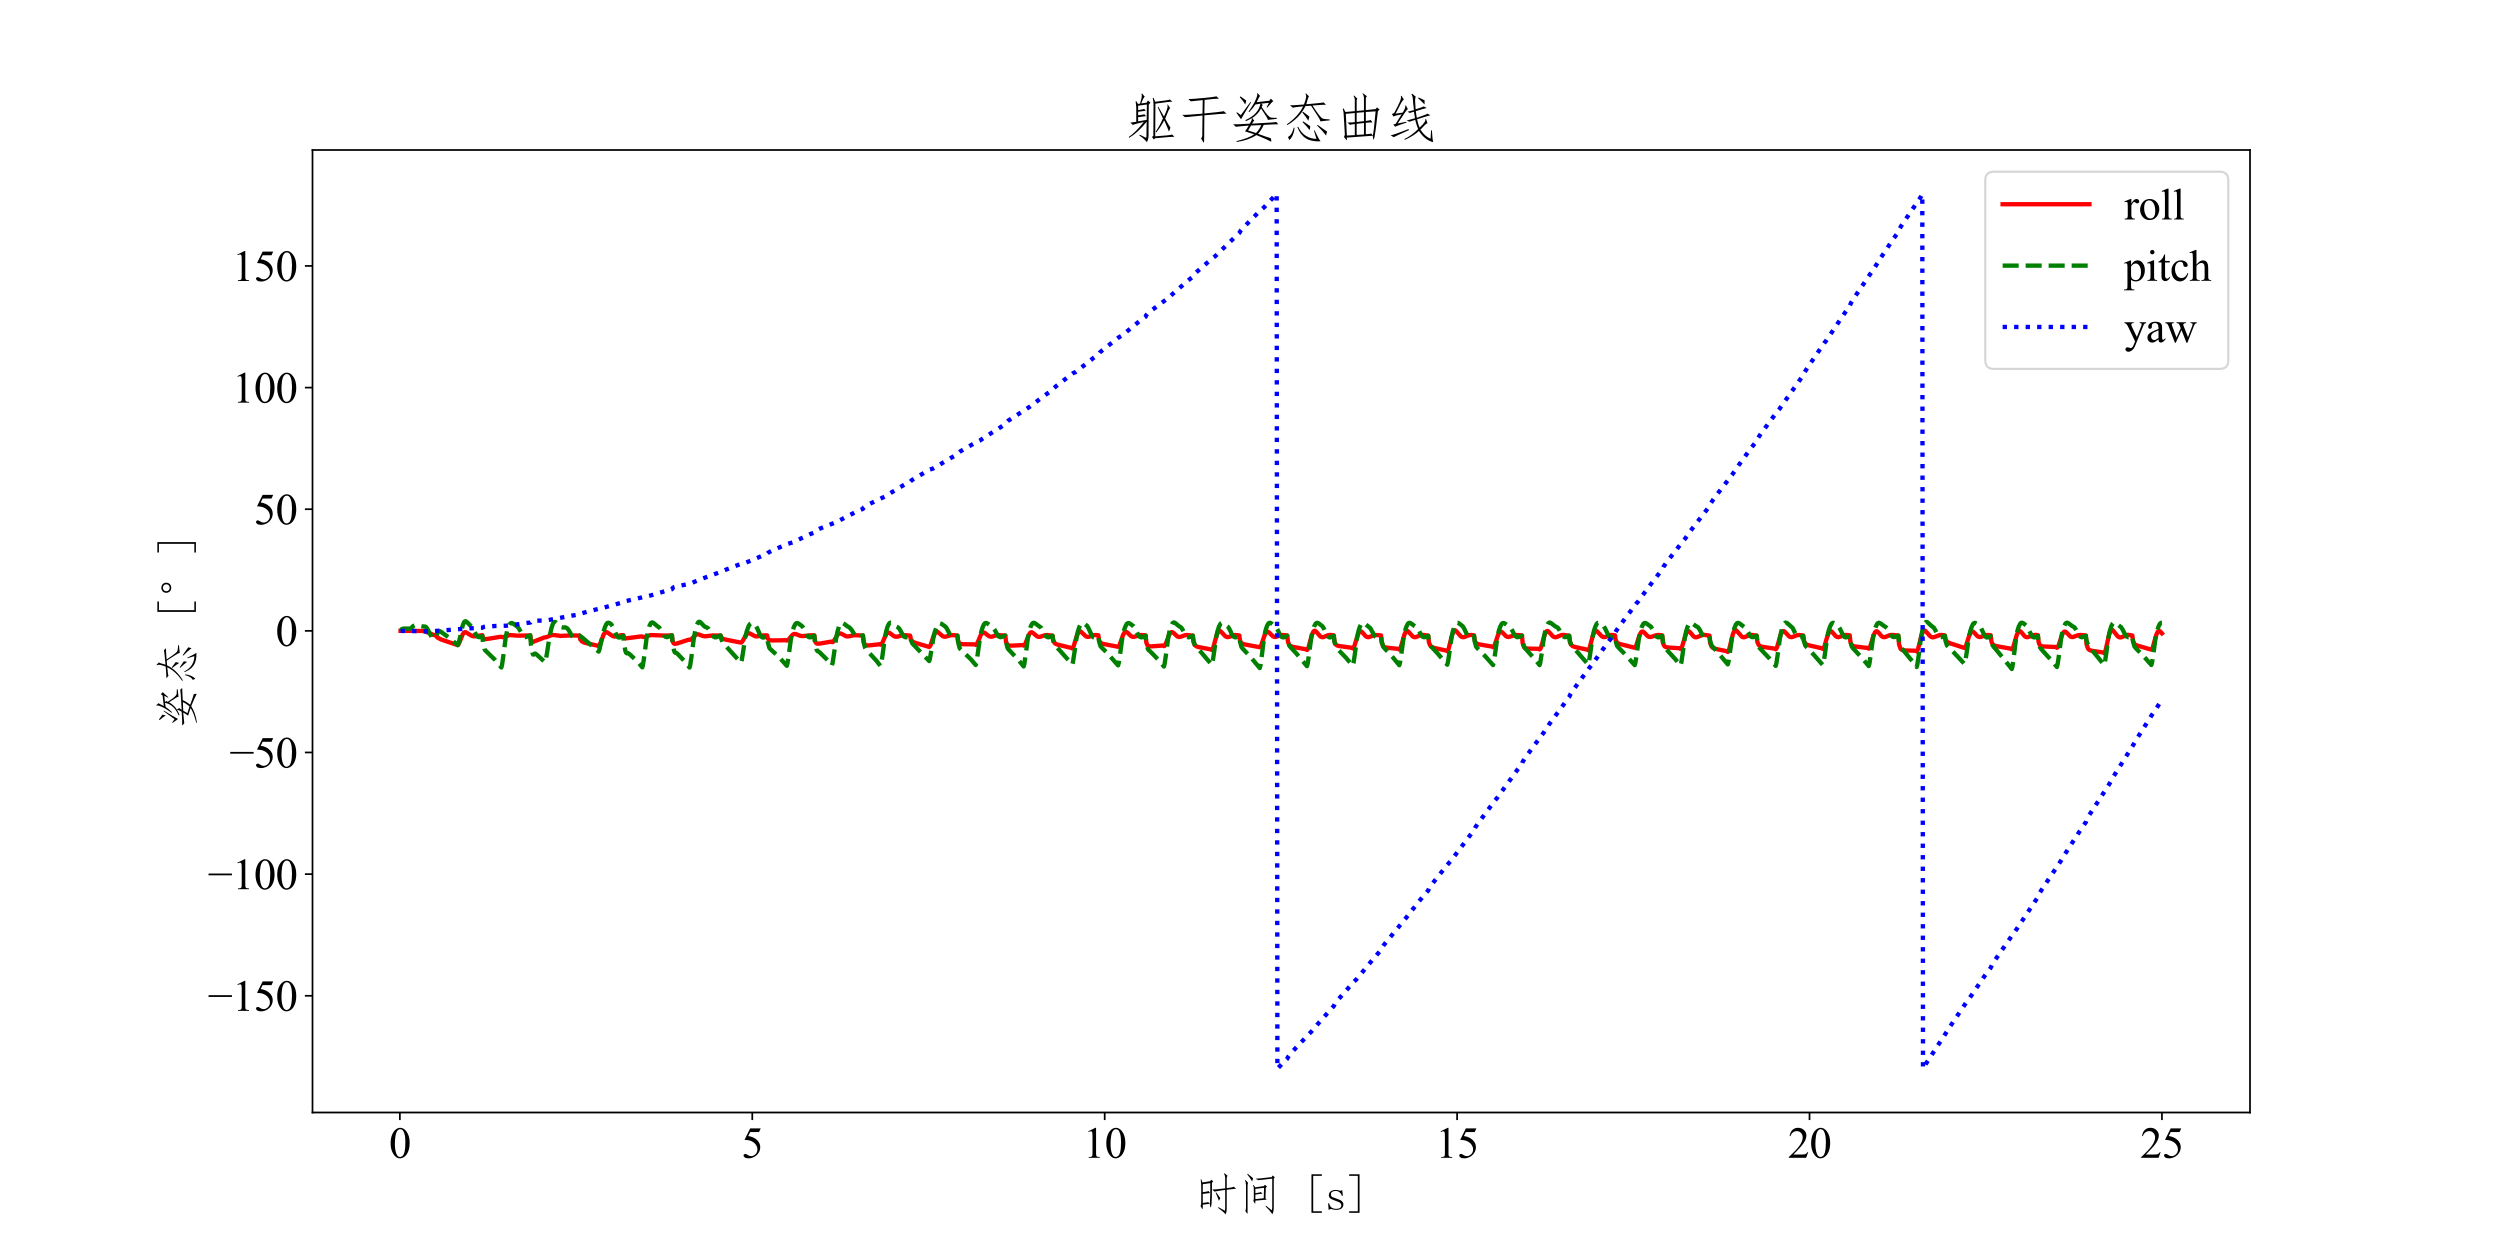 <?xml version="1.0" encoding="utf-8" standalone="no"?>
<!DOCTYPE svg PUBLIC "-//W3C//DTD SVG 1.1//EN"
  "http://www.w3.org/Graphics/SVG/1.1/DTD/svg11.dtd">
<svg xmlns:xlink="http://www.w3.org/1999/xlink" width="1152pt" height="576pt" viewBox="0 0 1152 576" xmlns="http://www.w3.org/2000/svg" version="1.1">
 <defs>
  <style type="text/css">*{stroke-linejoin: round; stroke-linecap: butt}</style>
 </defs>
 <g id="figure_1">
  <g id="patch_1">
   <path d="M 0 576 
L 1152 576 
L 1152 0 
L 0 0 
z
" style="fill: #ffffff"/>
  </g>
  <g id="axes_1">
   <g id="patch_2">
    <path d="M 144 512.64 
L 1036.8 512.64 
L 1036.8 69.12 
L 144 69.12 
z
" style="fill: #ffffff"/>
   </g>
   <g id="matplotlib.axis_1">
    <g id="xtick_1">
     <g id="line2d_1">
      <defs>
       <path id="m983ad69bba" d="M 0 0 
L 0 3.5 
" style="stroke: #000000; stroke-width: 0.8"/>
      </defs>
      <g>
       <use xlink:href="#m983ad69bba" x="184.257" y="512.64" style="stroke: #000000; stroke-width: 0.8"/>
      </g>
     </g>
     <g id="text_1">
      <!-- 0 -->
      <g transform="translate(179.257 533.528)scale(0.2 -0.2)">
       <defs>
        <path id="TimesNewRomanPSMT-30" d="M 231 2094 
Q 231 2819 450 3342 
Q 669 3866 1031 4122 
Q 1313 4325 1613 4325 
Q 2100 4325 2488 3828 
Q 2972 3213 2972 2159 
Q 2972 1422 2759 906 
Q 2547 391 2217 158 
Q 1888 -75 1581 -75 
Q 975 -75 572 641 
Q 231 1244 231 2094 
z
M 844 2016 
Q 844 1141 1059 588 
Q 1238 122 1591 122 
Q 1759 122 1940 273 
Q 2122 425 2216 781 
Q 2359 1319 2359 2297 
Q 2359 3022 2209 3506 
Q 2097 3866 1919 4016 
Q 1791 4119 1609 4119 
Q 1397 4119 1231 3928 
Q 1006 3669 925 3112 
Q 844 2556 844 2016 
z
" transform="scale(0.016)"/>
       </defs>
       <use xlink:href="#TimesNewRomanPSMT-30"/>
      </g>
     </g>
    </g>
    <g id="xtick_2">
     <g id="line2d_2">
      <g>
       <use xlink:href="#m983ad69bba" x="346.649" y="512.64" style="stroke: #000000; stroke-width: 0.8"/>
      </g>
     </g>
     <g id="text_2">
      <!-- 5 -->
      <g transform="translate(341.649 533.528)scale(0.2 -0.2)">
       <defs>
        <path id="TimesNewRomanPSMT-35" d="M 2778 4238 
L 2534 3706 
L 1259 3706 
L 981 3138 
Q 1809 3016 2294 2522 
Q 2709 2097 2709 1522 
Q 2709 1188 2573 903 
Q 2438 619 2231 419 
Q 2025 219 1772 97 
Q 1413 -75 1034 -75 
Q 653 -75 479 54 
Q 306 184 306 341 
Q 306 428 378 495 
Q 450 563 559 563 
Q 641 563 702 538 
Q 763 513 909 409 
Q 1144 247 1384 247 
Q 1750 247 2026 523 
Q 2303 800 2303 1197 
Q 2303 1581 2056 1914 
Q 1809 2247 1375 2428 
Q 1034 2569 447 2591 
L 1259 4238 
L 2778 4238 
z
" transform="scale(0.016)"/>
       </defs>
       <use xlink:href="#TimesNewRomanPSMT-35"/>
      </g>
     </g>
    </g>
    <g id="xtick_3">
     <g id="line2d_3">
      <g>
       <use xlink:href="#m983ad69bba" x="509.041" y="512.64" style="stroke: #000000; stroke-width: 0.8"/>
      </g>
     </g>
     <g id="text_3">
      <!-- 10 -->
      <g transform="translate(499.041 533.528)scale(0.2 -0.2)">
       <defs>
        <path id="TimesNewRomanPSMT-31" d="M 750 3822 
L 1781 4325 
L 1884 4325 
L 1884 747 
Q 1884 391 1914 303 
Q 1944 216 2037 169 
Q 2131 122 2419 116 
L 2419 0 
L 825 0 
L 825 116 
Q 1125 122 1212 167 
Q 1300 213 1334 289 
Q 1369 366 1369 747 
L 1369 3034 
Q 1369 3497 1338 3628 
Q 1316 3728 1258 3775 
Q 1200 3822 1119 3822 
Q 1003 3822 797 3725 
L 750 3822 
z
" transform="scale(0.016)"/>
       </defs>
       <use xlink:href="#TimesNewRomanPSMT-31"/>
       <use xlink:href="#TimesNewRomanPSMT-30" x="50"/>
      </g>
     </g>
    </g>
    <g id="xtick_4">
     <g id="line2d_4">
      <g>
       <use xlink:href="#m983ad69bba" x="671.434" y="512.64" style="stroke: #000000; stroke-width: 0.8"/>
      </g>
     </g>
     <g id="text_4">
      <!-- 15 -->
      <g transform="translate(661.434 533.528)scale(0.2 -0.2)">
       <use xlink:href="#TimesNewRomanPSMT-31"/>
       <use xlink:href="#TimesNewRomanPSMT-35" x="50"/>
      </g>
     </g>
    </g>
    <g id="xtick_5">
     <g id="line2d_5">
      <g>
       <use xlink:href="#m983ad69bba" x="833.826" y="512.64" style="stroke: #000000; stroke-width: 0.8"/>
      </g>
     </g>
     <g id="text_5">
      <!-- 20 -->
      <g transform="translate(823.826 533.528)scale(0.2 -0.2)">
       <defs>
        <path id="TimesNewRomanPSMT-32" d="M 2934 816 
L 2638 0 
L 138 0 
L 138 116 
Q 1241 1122 1691 1759 
Q 2141 2397 2141 2925 
Q 2141 3328 1894 3587 
Q 1647 3847 1303 3847 
Q 991 3847 742 3664 
Q 494 3481 375 3128 
L 259 3128 
Q 338 3706 661 4015 
Q 984 4325 1469 4325 
Q 1984 4325 2329 3994 
Q 2675 3663 2675 3213 
Q 2675 2891 2525 2569 
Q 2294 2063 1775 1497 
Q 997 647 803 472 
L 1909 472 
Q 2247 472 2383 497 
Q 2519 522 2628 598 
Q 2738 675 2819 816 
L 2934 816 
z
" transform="scale(0.016)"/>
       </defs>
       <use xlink:href="#TimesNewRomanPSMT-32"/>
       <use xlink:href="#TimesNewRomanPSMT-30" x="50"/>
      </g>
     </g>
    </g>
    <g id="xtick_6">
     <g id="line2d_6">
      <g>
       <use xlink:href="#m983ad69bba" x="996.218" y="512.64" style="stroke: #000000; stroke-width: 0.8"/>
      </g>
     </g>
     <g id="text_6">
      <!-- 25 -->
      <g transform="translate(986.218 533.528)scale(0.2 -0.2)">
       <use xlink:href="#TimesNewRomanPSMT-32"/>
       <use xlink:href="#TimesNewRomanPSMT-35" x="50"/>
      </g>
     </g>
    </g>
    <g id="text_7">
     <!-- 时间 [s] -->
     <g transform="translate(550.4 557.431)scale(0.2 -0.2)">
      <defs>
       <path id="FangSong-65f6" d="M 1200 725 
Q 1225 -50 1100 125 
L 875 550 
Q 1000 725 975 1125 
L 975 3350 
Q 975 3850 900 4375 
L 975 4400 
L 1150 3925 
L 2275 4100 
L 2400 4325 
L 2700 4100 
L 2525 3875 
Q 2525 1425 2462 837 
Q 2400 250 2325 337 
Q 2250 425 2200 850 
L 1200 725 
z
M 1200 975 
Q 1925 1050 1975 1100 
L 2225 850 
Q 2275 1625 2275 2175 
L 2275 3825 
L 1200 3675 
L 1200 2525 
Q 1875 2600 2025 2700 
L 2250 2400 
Q 1900 2375 1200 2275 
L 1200 975 
z
M 4325 5250 
L 4775 4875 
Q 4625 4775 4650 4300 
L 4650 3100 
Q 5650 3225 5650 3325 
L 6000 3025 
Q 5625 3000 4650 2875 
L 4650 425 
Q 4675 -350 4475 -675 
Q 4225 -325 3400 275 
L 3450 375 
L 4375 -150 
Q 4425 150 4425 425 
L 4425 2850 
Q 3100 2675 2900 2600 
L 2550 2900 
Q 3000 2900 4425 3075 
L 4425 4400 
Q 4450 4925 4250 5175 
L 4325 5250 
z
M 3525 1275 
Q 3325 1850 3050 2450 
L 3125 2500 
Q 3425 2100 3725 1675 
Q 3650 1500 3525 1275 
z
" transform="scale(0.016)"/>
       <path id="FangSong-95f4" d="M 4150 1450 
L 2525 1300 
Q 2550 800 2450 900 
L 2225 1275 
Q 2300 1400 2300 1650 
L 2300 2875 
Q 2325 3225 2200 3525 
L 2275 3575 
L 2500 3225 
L 3750 3400 
L 3900 3600 
L 4200 3325 
L 4025 3150 
L 3975 1650 
L 4150 1450 
z
M 5000 4925 
L 5325 4675 
L 5175 4475 
L 5175 450 
Q 5175 -325 4975 -650 
Q 4700 -225 3975 500 
L 4050 575 
L 4875 -75 
Q 4925 -75 4950 425 
L 4950 4475 
Q 3075 4275 2925 4250 
L 2550 4475 
Q 2925 4450 4875 4700 
L 5000 4925 
z
M 3775 3150 
L 2525 3000 
L 2525 2375 
Q 3225 2475 3300 2550 
L 3550 2300 
Q 3300 2300 2525 2175 
L 2525 1525 
L 3725 1650 
L 3775 3150 
z
M 1400 -225 
Q 1425 -675 1325 -550 
L 1075 -175 
Q 1175 -25 1175 350 
L 1175 3475 
Q 1175 3900 1025 4225 
L 1100 4275 
L 1475 3875 
Q 1400 3725 1400 3375 
L 1400 -225 
z
M 1425 5175 
Q 1950 4725 2200 4525 
Q 2125 4275 2050 4075 
Q 1875 4425 1350 5100 
L 1425 5175 
z
" transform="scale(0.016)"/>
       <path id="FangSong-20" transform="scale(0.016)"/>
       <path id="FangSong-5b" d="M 2725 5100 
L 2725 4875 
L 1475 4875 
L 1475 -225 
L 2725 -225 
L 2725 -450 
L 1225 -450 
L 1225 5100 
L 2725 5100 
z
" transform="scale(0.016)"/>
       <path id="FangSong-73" d="M 600 2075 
Q 600 2450 887 2650 
Q 1175 2850 1575 2850 
Q 1800 2850 2000 2787 
Q 2200 2725 2275 2725 
Q 2350 2725 2400 2750 
Q 2450 2775 2525 2850 
L 2625 2025 
L 2475 2000 
Q 2375 2325 2137 2512 
Q 1900 2700 1600 2700 
Q 1275 2700 1087 2575 
Q 900 2450 900 2225 
Q 900 2025 987 1912 
Q 1075 1800 1300 1750 
Q 1475 1675 1737 1587 
Q 2000 1500 2225 1400 
Q 2425 1300 2562 1137 
Q 2700 975 2700 775 
Q 2700 400 2437 187 
Q 2175 -25 1675 -25 
Q 1350 -25 1187 37 
Q 1025 100 925 100 
Q 850 100 762 62 
Q 675 25 575 -25 
L 500 900 
L 650 925 
Q 725 525 975 325 
Q 1225 125 1675 125 
Q 2025 125 2212 250 
Q 2400 375 2400 625 
Q 2400 800 2300 912 
Q 2200 1025 2100 1075 
Q 1850 1175 1550 1287 
Q 1250 1400 1025 1500 
Q 800 1600 700 1750 
Q 600 1900 600 2075 
z
" transform="scale(0.016)"/>
       <path id="FangSong-5d" d="M 1900 -450 
L 400 -450 
L 400 -225 
L 1650 -225 
L 1650 4875 
L 400 4875 
L 400 5100 
L 1900 5100 
L 1900 -450 
z
" transform="scale(0.016)"/>
      </defs>
      <use xlink:href="#FangSong-65f6"/>
      <use xlink:href="#FangSong-95f4" x="100"/>
      <use xlink:href="#FangSong-20" x="200"/>
      <use xlink:href="#FangSong-5b" x="250"/>
      <use xlink:href="#FangSong-73" x="300"/>
      <use xlink:href="#FangSong-5d" x="350"/>
     </g>
    </g>
   </g>
   <g id="matplotlib.axis_2">
    <g id="ytick_1">
     <g id="line2d_7">
      <defs>
       <path id="mdfa2da7062" d="M 0 0 
L -3.5 0 
" style="stroke: #000000; stroke-width: 0.8"/>
      </defs>
      <g>
       <use xlink:href="#mdfa2da7062" x="144" y="458.851" style="stroke: #000000; stroke-width: 0.8"/>
      </g>
     </g>
     <g id="text_8">
      <!-- −150 -->
      <g transform="translate(95.722 465.794)scale(0.2 -0.2)">
       <defs>
        <path id="TimesNewRomanPSMT-2212" d="M 3484 2000 
L 116 2000 
L 116 2256 
L 3484 2256 
L 3484 2000 
z
" transform="scale(0.016)"/>
       </defs>
       <use xlink:href="#TimesNewRomanPSMT-2212"/>
       <use xlink:href="#TimesNewRomanPSMT-31" x="56.396"/>
       <use xlink:href="#TimesNewRomanPSMT-35" x="106.396"/>
       <use xlink:href="#TimesNewRomanPSMT-30" x="156.396"/>
      </g>
     </g>
    </g>
    <g id="ytick_2">
     <g id="line2d_8">
      <g>
       <use xlink:href="#mdfa2da7062" x="144" y="402.8" style="stroke: #000000; stroke-width: 0.8"/>
      </g>
     </g>
     <g id="text_9">
      <!-- −100 -->
      <g transform="translate(95.722 409.744)scale(0.2 -0.2)">
       <use xlink:href="#TimesNewRomanPSMT-2212"/>
       <use xlink:href="#TimesNewRomanPSMT-31" x="56.396"/>
       <use xlink:href="#TimesNewRomanPSMT-30" x="106.396"/>
       <use xlink:href="#TimesNewRomanPSMT-30" x="156.396"/>
      </g>
     </g>
    </g>
    <g id="ytick_3">
     <g id="line2d_9">
      <g>
       <use xlink:href="#mdfa2da7062" x="144" y="346.75" style="stroke: #000000; stroke-width: 0.8"/>
      </g>
     </g>
     <g id="text_10">
      <!-- −50 -->
      <g transform="translate(105.722 353.694)scale(0.2 -0.2)">
       <use xlink:href="#TimesNewRomanPSMT-2212"/>
       <use xlink:href="#TimesNewRomanPSMT-35" x="56.396"/>
       <use xlink:href="#TimesNewRomanPSMT-30" x="106.396"/>
      </g>
     </g>
    </g>
    <g id="ytick_4">
     <g id="line2d_10">
      <g>
       <use xlink:href="#mdfa2da7062" x="144" y="290.7" style="stroke: #000000; stroke-width: 0.8"/>
      </g>
     </g>
     <g id="text_11">
      <!-- 0 -->
      <g transform="translate(127 297.643)scale(0.2 -0.2)">
       <use xlink:href="#TimesNewRomanPSMT-30"/>
      </g>
     </g>
    </g>
    <g id="ytick_5">
     <g id="line2d_11">
      <g>
       <use xlink:href="#mdfa2da7062" x="144" y="234.649" style="stroke: #000000; stroke-width: 0.8"/>
      </g>
     </g>
     <g id="text_12">
      <!-- 50 -->
      <g transform="translate(117 241.593)scale(0.2 -0.2)">
       <use xlink:href="#TimesNewRomanPSMT-35"/>
       <use xlink:href="#TimesNewRomanPSMT-30" x="50"/>
      </g>
     </g>
    </g>
    <g id="ytick_6">
     <g id="line2d_12">
      <g>
       <use xlink:href="#mdfa2da7062" x="144" y="178.599" style="stroke: #000000; stroke-width: 0.8"/>
      </g>
     </g>
     <g id="text_13">
      <!-- 100 -->
      <g transform="translate(107 185.543)scale(0.2 -0.2)">
       <use xlink:href="#TimesNewRomanPSMT-31"/>
       <use xlink:href="#TimesNewRomanPSMT-30" x="50"/>
       <use xlink:href="#TimesNewRomanPSMT-30" x="100"/>
      </g>
     </g>
    </g>
    <g id="ytick_7">
     <g id="line2d_13">
      <g>
       <use xlink:href="#mdfa2da7062" x="144" y="122.549" style="stroke: #000000; stroke-width: 0.8"/>
      </g>
     </g>
     <g id="text_14">
      <!-- 150 -->
      <g transform="translate(107 129.492)scale(0.2 -0.2)">
       <use xlink:href="#TimesNewRomanPSMT-31"/>
       <use xlink:href="#TimesNewRomanPSMT-35" x="50"/>
       <use xlink:href="#TimesNewRomanPSMT-30" x="100"/>
      </g>
     </g>
    </g>
    <g id="text_15">
     <!-- 姿态 [°] -->
     <g transform="translate(88.831 335.88)rotate(-90)scale(0.2 -0.2)">
      <defs>
       <path id="FangSong-59ff" d="M 4050 3825 
Q 3950 3800 3900 3600 
Q 4425 2825 4562 2675 
Q 4700 2525 4850 2400 
Q 5000 2275 5700 2300 
L 5700 2175 
L 4625 2050 
Q 4650 2150 4475 2425 
Q 4300 2700 3825 3425 
Q 3475 2725 2725 2250 
L 2775 2275 
L 3025 1925 
Q 2950 1925 2912 1862 
Q 2875 1800 2750 1600 
Q 5525 1750 5650 1800 
L 5900 1525 
Q 5450 1525 4150 1450 
Q 3850 800 3475 375 
Q 4400 25 5000 -150 
Q 5075 -425 5050 -575 
Q 4625 -325 3275 225 
Q 2300 -400 900 -600 
L 875 -500 
Q 2400 -125 3000 325 
Q 2725 400 1900 675 
Q 2175 1025 2350 1375 
Q 875 1250 800 1225 
L 475 1525 
Q 1050 1500 2475 1600 
Q 2650 1900 2700 2050 
Q 2750 2200 2700 2250 
Q 2375 2050 2000 1900 
L 1950 2025 
Q 3525 2725 3750 4000 
L 3150 3900 
Q 2875 3475 2400 2975 
L 2325 3050 
Q 2900 3825 3175 4450 
Q 3450 5075 3350 5200 
L 3400 5275 
L 3725 4900 
Q 3675 4925 3600 4775 
L 3300 4175 
L 4825 4350 
L 5000 4600 
L 5300 4300 
Q 5150 4225 4575 3525 
L 4500 3575 
L 4775 4100 
L 3850 4000 
L 4050 3825 
z
M 2275 775 
Q 2800 600 3225 475 
Q 3650 925 3850 1425 
L 2625 1375 
L 2275 775 
z
M 925 2975 
L 1400 2625 
L 2550 4200 
L 2625 4150 
Q 1725 2675 1425 2125 
Q 1300 2325 875 2900 
L 925 2975 
z
M 1925 3900 
Q 1725 4275 1275 4775 
L 1350 4875 
Q 1775 4550 2050 4375 
Q 2000 4100 1925 3900 
z
" transform="scale(0.016)"/>
       <path id="FangSong-6001" d="M 675 1525 
Q 2050 2475 2625 3675 
Q 1525 3575 1400 3500 
L 1050 3800 
Q 1600 3800 2725 3900 
Q 2925 4425 2975 4725 
Q 3025 5025 2900 5175 
L 2975 5225 
L 3350 4850 
Q 3275 4875 3212 4650 
Q 3150 4425 3000 3925 
Q 5000 4100 5075 4150 
L 5375 3875 
Q 5050 3875 3750 3775 
Q 4250 3000 4525 2650 
Q 4800 2300 4937 2225 
Q 5075 2150 5825 2100 
L 5825 2000 
L 4700 1875 
Q 4650 2100 4387 2500 
Q 4125 2900 3575 3750 
L 2900 3700 
Q 2225 2300 725 1425 
L 675 1525 
z
M 4000 800 
Q 4475 -225 4725 -525 
Q 3600 -575 2937 -150 
Q 2275 275 1925 1200 
L 2025 1225 
Q 2400 475 2975 125 
Q 3550 -225 4225 -225 
L 3925 775 
L 4000 800 
z
M 5500 650 
Q 5450 400 5375 175 
Q 4950 750 4300 1375 
L 4375 1450 
Q 5150 875 5500 650 
z
M 1600 1100 
Q 1525 175 975 -375 
L 800 0 
Q 1275 200 1500 1125 
L 1600 1100 
z
M 3475 1300 
Q 3475 1050 3400 825 
Q 3050 1300 2550 1800 
L 2625 1875 
Q 3225 1475 3475 1300 
z
M 2625 3025 
Q 3100 2650 3375 2450 
Q 3300 2200 3250 1950 
Q 3000 2375 2525 2950 
L 2625 3025 
z
" transform="scale(0.016)"/>
       <path id="FangSong-b0" d="M 1025 4300 
Q 1250 4525 1575 4525 
Q 1900 4525 2125 4300 
Q 2300 4100 2300 3825 
Q 2300 3550 2125 3325 
Q 1900 3100 1575 3100 
Q 1250 3100 1025 3325 
Q 850 3550 850 3825 
Q 850 4100 1025 4300 
z
M 1200 4150 
Q 1075 4000 1075 3825 
Q 1075 3625 1200 3475 
Q 1350 3325 1575 3325 
Q 1800 3325 1950 3475 
Q 2075 3625 2075 3825 
Q 2075 4000 1950 4150 
Q 1800 4300 1575 4300 
Q 1350 4300 1200 4150 
z
" transform="scale(0.016)"/>
      </defs>
      <use xlink:href="#FangSong-59ff"/>
      <use xlink:href="#FangSong-6001" x="100"/>
      <use xlink:href="#FangSong-20" x="200"/>
      <use xlink:href="#FangSong-5b" x="250"/>
      <use xlink:href="#FangSong-b0" x="300"/>
      <use xlink:href="#FangSong-5d" x="400"/>
     </g>
    </g>
   </g>
   <g id="line2d_14">
    <path d="M 184.582 290.7 
L 194.975 290.749 
L 196.274 291.116 
L 198.223 291.94 
L 199.847 292.601 
L 201.146 292.953 
L 201.471 293.706 
L 203.095 294.614 
L 206.992 295.949 
L 210.889 297.269 
L 211.214 296.996 
L 211.864 295.657 
L 213.163 292.395 
L 213.812 291.49 
L 214.137 291.302 
L 214.462 291.277 
L 215.112 291.61 
L 217.06 292.83 
L 218.035 293.19 
L 219.009 293.213 
L 222.257 292.692 
L 222.582 293.929 
L 222.906 294.321 
L 223.556 294.531 
L 225.18 294.325 
L 230.701 293.419 
L 231.351 293.602 
L 232 293.525 
L 234.923 292.633 
L 236.223 292.719 
L 238.171 292.91 
L 242.718 292.843 
L 244.342 292.819 
L 244.667 294.943 
L 244.992 295.551 
L 245.317 295.74 
L 245.641 295.752 
L 249.214 294.383 
L 250.838 293.721 
L 251.487 293.685 
L 252.462 293.339 
L 253.761 292.776 
L 254.735 292.607 
L 255.71 292.677 
L 258.308 293.024 
L 260.257 292.929 
L 263.18 292.805 
L 267.077 292.881 
L 267.402 294.68 
L 267.727 294.943 
L 268.051 295.52 
L 269.351 296.167 
L 271.949 296.758 
L 275.846 297.633 
L 276.171 297.357 
L 276.821 295.958 
L 278.12 292.485 
L 278.769 291.505 
L 279.094 291.294 
L 279.419 291.256 
L 280.068 291.557 
L 281.692 292.69 
L 282.667 293.216 
L 283.316 293.329 
L 284.291 293.194 
L 286.239 292.704 
L 287.214 292.677 
L 287.538 293.656 
L 287.863 294.052 
L 288.513 294.151 
L 295.658 293.227 
L 296.308 293.499 
L 296.957 293.523 
L 297.932 293.243 
L 299.556 292.718 
L 300.53 292.653 
L 306.376 292.876 
L 309.624 292.786 
L 309.949 295.476 
L 310.273 296.212 
L 310.598 296.585 
L 310.923 296.681 
L 311.897 296.531 
L 314.496 295.705 
L 317.419 294.758 
L 317.743 294.855 
L 318.068 294.815 
L 318.718 294.367 
L 320.667 292.468 
L 321.316 292.267 
L 321.966 292.328 
L 323.265 292.831 
L 324.239 293.138 
L 325.213 293.21 
L 326.837 292.986 
L 328.461 292.822 
L 332.034 292.855 
L 332.359 293.792 
L 333.333 294.433 
L 334.632 294.779 
L 341.453 296.123 
L 341.777 295.959 
L 342.427 295.025 
L 343.726 292.66 
L 344.376 291.968 
L 345.025 291.767 
L 345.675 291.961 
L 347.948 293.182 
L 348.923 293.23 
L 350.547 292.97 
L 352.171 292.765 
L 353.47 292.771 
L 353.795 294.203 
L 354.119 294.66 
L 354.769 295.023 
L 356.068 295.107 
L 362.239 295.008 
L 362.564 295.169 
L 362.888 295.115 
L 363.538 294.532 
L 365.162 292.531 
L 365.812 292.156 
L 366.461 292.113 
L 367.435 292.452 
L 368.735 292.978 
L 369.709 293.109 
L 371.008 293.023 
L 373.931 292.727 
L 375.23 292.773 
L 375.555 295.304 
L 375.88 296.055 
L 376.205 296.438 
L 376.529 296.584 
L 377.504 296.584 
L 379.777 296.209 
L 383.025 295.657 
L 383.35 295.909 
L 383.675 295.891 
L 383.999 295.635 
L 384.649 294.662 
L 385.948 292.516 
L 386.598 291.962 
L 387.247 291.865 
L 387.897 292.111 
L 389.846 293.183 
L 390.495 293.277 
L 391.47 293.15 
L 393.418 292.725 
L 394.717 292.74 
L 397.64 292.863 
L 397.965 295.771 
L 398.615 297.071 
L 399.264 297.373 
L 399.914 297.43 
L 401.538 297.291 
L 405.435 296.844 
L 405.76 297.089 
L 406.085 296.975 
L 406.41 296.555 
L 407.059 295.149 
L 408.034 292.846 
L 408.683 291.848 
L 409.008 291.589 
L 409.333 291.487 
L 409.657 291.525 
L 410.307 291.907 
L 411.931 293.142 
L 412.581 293.385 
L 413.23 293.418 
L 414.204 293.19 
L 415.828 292.744 
L 417.127 292.674 
L 419.401 292.892 
L 419.726 294.609 
L 420.375 295.509 
L 421.025 295.931 
L 422.324 296.39 
L 428.17 298.116 
L 428.495 297.848 
L 428.82 297.216 
L 429.794 294.308 
L 430.444 292.51 
L 431.093 291.395 
L 431.418 291.142 
L 431.743 291.079 
L 432.068 291.18 
L 433.042 291.99 
L 434.341 293.108 
L 434.991 293.374 
L 435.64 293.396 
L 436.615 293.134 
L 437.914 292.774 
L 439.213 292.681 
L 441.162 292.827 
L 441.486 295.255 
L 441.811 295.98 
L 442.136 296.432 
L 442.785 296.735 
L 443.76 296.859 
L 449.281 296.932 
L 449.606 297.164 
L 449.931 297.018 
L 450.256 296.559 
L 450.905 295.086 
L 451.879 292.746 
L 452.529 291.762 
L 452.854 291.517 
L 453.179 291.431 
L 453.828 291.646 
L 454.802 292.469 
L 455.777 293.19 
L 456.426 293.396 
L 457.076 293.376 
L 458.375 292.97 
L 459.349 292.736 
L 460.649 292.695 
L 463.247 292.862 
L 463.572 295.747 
L 464.221 297.093 
L 464.871 297.428 
L 465.52 297.517 
L 467.469 297.453 
L 471.366 297.252 
L 471.691 297.5 
L 472.016 297.351 
L 472.341 296.868 
L 472.99 295.301 
L 473.965 292.786 
L 474.614 291.717 
L 474.939 291.446 
L 475.264 291.346 
L 475.589 291.397 
L 476.238 291.826 
L 477.862 293.227 
L 478.512 293.466 
L 479.161 293.463 
L 480.136 293.166 
L 481.435 292.723 
L 482.409 292.607 
L 483.708 292.753 
L 485.007 292.909 
L 485.332 295.157 
L 485.982 296.312 
L 486.631 296.766 
L 487.606 297.111 
L 491.828 298.121 
L 493.777 298.588 
L 494.101 298.796 
L 494.426 298.489 
L 494.751 297.774 
L 495.725 294.506 
L 496.375 292.49 
L 497.024 291.238 
L 497.349 290.953 
L 497.674 290.882 
L 497.999 290.994 
L 498.973 291.892 
L 500.272 293.138 
L 500.922 293.449 
L 501.571 293.485 
L 502.546 293.189 
L 503.845 292.718 
L 504.819 292.613 
L 506.118 292.733 
L 506.443 294.975 
L 506.768 295.703 
L 507.093 296.148 
L 507.742 296.533 
L 508.717 296.789 
L 515.212 298.04 
L 515.537 297.831 
L 515.862 297.252 
L 516.512 295.45 
L 517.486 292.653 
L 518.135 291.503 
L 518.46 291.225 
L 518.785 291.135 
L 519.11 291.209 
L 519.759 291.706 
L 521.059 293.021 
L 521.708 293.396 
L 522.358 293.485 
L 523.332 293.244 
L 524.956 292.73 
L 525.93 292.618 
L 527.229 292.686 
L 527.879 292.775 
L 528.204 295.959 
L 528.529 296.935 
L 528.853 297.459 
L 529.178 297.709 
L 530.152 297.859 
L 531.776 297.765 
L 535.999 297.437 
L 536.323 297.735 
L 536.648 297.611 
L 536.973 297.13 
L 537.623 295.507 
L 538.597 292.842 
L 539.246 291.687 
L 539.571 291.386 
L 539.896 291.267 
L 540.221 291.308 
L 540.87 291.745 
L 542.494 293.244 
L 543.144 293.501 
L 543.793 293.497 
L 544.768 293.175 
L 546.067 292.695 
L 547.041 292.604 
L 548.99 292.822 
L 549.64 292.885 
L 549.964 295.835 
L 550.614 297.29 
L 551.263 297.816 
L 552.238 298.154 
L 555.486 298.78 
L 558.084 299.272 
L 558.409 299.545 
L 558.734 299.24 
L 559.058 298.471 
L 560.033 294.831 
L 560.682 292.536 
L 561.332 291.083 
L 561.657 290.741 
L 561.981 290.642 
L 562.306 290.753 
L 562.956 291.376 
L 564.58 293.129 
L 565.229 293.508 
L 565.879 293.582 
L 566.528 293.421 
L 568.477 292.69 
L 569.451 292.635 
L 571.075 292.812 
L 571.4 295.135 
L 571.725 295.878 
L 572.05 296.336 
L 572.699 296.718 
L 573.674 296.971 
L 580.494 298.239 
L 580.819 298.01 
L 581.144 297.402 
L 582.118 294.492 
L 582.768 292.647 
L 583.417 291.466 
L 583.742 291.182 
L 584.067 291.092 
L 584.391 291.171 
L 585.041 291.688 
L 586.34 293.052 
L 586.99 293.442 
L 587.639 293.538 
L 588.289 293.394 
L 590.238 292.68 
L 591.212 292.606 
L 592.836 292.771 
L 593.161 292.816 
L 593.485 295.741 
L 594.135 297.228 
L 594.785 297.74 
L 595.759 298.064 
L 599.656 298.8 
L 601.93 299.229 
L 602.255 299.508 
L 602.579 299.209 
L 602.904 298.445 
L 603.879 294.83 
L 604.528 292.55 
L 605.178 291.105 
L 605.502 290.762 
L 605.827 290.661 
L 606.152 290.768 
L 606.802 291.422 
L 608.426 293.278 
L 609.075 293.601 
L 609.725 293.601 
L 610.699 293.218 
L 611.998 292.692 
L 612.973 292.578 
L 614.272 292.705 
L 614.596 292.759 
L 614.921 295.586 
L 615.246 296.496 
L 615.571 297.027 
L 616.22 297.466 
L 617.195 297.72 
L 623.041 298.506 
L 623.366 298.798 
L 623.69 298.57 
L 624.015 297.919 
L 624.665 295.869 
L 625.639 292.658 
L 626.289 291.328 
L 626.613 291.003 
L 626.938 290.896 
L 627.263 290.978 
L 627.913 291.546 
L 629.212 293.068 
L 629.861 293.508 
L 630.511 293.618 
L 631.16 293.46 
L 633.109 292.717 
L 634.084 292.611 
L 635.707 292.734 
L 636.357 292.818 
L 636.682 296.07 
L 637.331 297.662 
L 637.981 298.164 
L 638.63 298.366 
L 640.579 298.607 
L 644.477 299.01 
L 644.801 299.326 
L 645.126 299.079 
L 645.451 298.373 
L 646.101 296.145 
L 647.075 292.643 
L 647.724 291.19 
L 648.049 290.835 
L 648.374 290.717 
L 648.699 290.807 
L 649.348 291.431 
L 650.972 293.27 
L 651.622 293.604 
L 652.271 293.621 
L 653.246 293.252 
L 654.545 292.678 
L 655.519 292.552 
L 656.818 292.7 
L 658.118 292.883 
L 658.442 295.996 
L 659.092 297.557 
L 659.741 298.137 
L 660.716 298.516 
L 663.964 299.247 
L 666.562 299.817 
L 666.887 300.093 
L 667.212 299.746 
L 667.536 298.9 
L 668.511 294.95 
L 669.16 292.477 
L 669.81 290.925 
L 670.135 290.564 
L 670.459 290.467 
L 670.784 290.595 
L 671.759 291.651 
L 673.058 293.135 
L 673.707 293.547 
L 674.357 293.634 
L 675.006 293.468 
L 676.955 292.673 
L 677.929 292.602 
L 679.229 292.755 
L 679.553 295.091 
L 679.878 295.865 
L 680.203 296.322 
L 680.852 296.714 
L 681.827 296.975 
L 687.673 297.963 
L 687.998 298.237 
L 688.323 298.034 
L 688.647 297.444 
L 689.297 295.584 
L 690.271 292.67 
L 690.921 291.465 
L 691.246 291.171 
L 691.57 291.073 
L 691.895 291.147 
L 692.545 291.661 
L 693.844 293.035 
L 694.493 293.43 
L 695.143 293.525 
L 696.117 293.277 
L 697.741 292.739 
L 698.716 292.618 
L 700.34 292.696 
L 701.314 292.814 
L 701.639 296.43 
L 702.288 298.157 
L 702.613 298.5 
L 703.263 298.776 
L 704.562 298.888 
L 709.109 298.958 
L 709.434 299.274 
L 709.758 299.04 
L 710.083 298.35 
L 710.733 296.154 
L 711.707 292.676 
L 712.357 291.224 
L 712.681 290.865 
L 713.006 290.744 
L 713.331 290.829 
L 713.98 291.445 
L 715.604 293.25 
L 716.254 293.597 
L 716.904 293.634 
L 717.553 293.438 
L 719.502 292.635 
L 720.476 292.565 
L 723.074 292.921 
L 723.399 295.777 
L 724.049 297.209 
L 724.698 297.745 
L 725.673 298.107 
L 728.921 298.824 
L 731.519 299.381 
L 731.844 299.634 
L 732.168 299.306 
L 732.493 298.511 
L 733.468 294.809 
L 734.117 292.497 
L 734.767 291.048 
L 735.091 290.713 
L 735.416 290.624 
L 735.741 290.746 
L 736.715 291.734 
L 738.015 293.121 
L 738.664 293.509 
L 739.314 293.593 
L 739.963 293.441 
L 742.237 292.605 
L 743.211 292.611 
L 744.185 292.755 
L 744.51 294.938 
L 745.16 296.121 
L 745.809 296.537 
L 746.784 296.848 
L 753.279 298.483 
L 753.604 298.24 
L 753.929 297.598 
L 754.903 294.536 
L 755.553 292.601 
L 756.202 291.372 
L 756.527 291.079 
L 756.852 290.99 
L 757.177 291.078 
L 757.826 291.626 
L 759.126 293.051 
L 759.775 293.451 
L 760.425 293.542 
L 761.074 293.396 
L 763.348 292.655 
L 764.322 292.594 
L 765.946 292.768 
L 766.271 296.057 
L 766.596 297.055 
L 766.92 297.673 
L 767.245 297.991 
L 767.895 298.256 
L 769.194 298.409 
L 774.066 298.708 
L 774.39 299.03 
L 774.715 298.815 
L 775.04 298.156 
L 775.69 296.044 
L 776.664 292.694 
L 777.313 291.29 
L 777.638 290.941 
L 777.963 290.82 
L 778.288 290.898 
L 778.937 291.483 
L 780.237 293.079 
L 780.886 293.549 
L 781.536 293.677 
L 782.185 293.523 
L 784.459 292.581 
L 785.433 292.569 
L 787.707 292.877 
L 788.031 296.26 
L 788.681 297.938 
L 789.33 298.559 
L 790.305 298.943 
L 793.228 299.568 
L 795.826 300.102 
L 796.151 300.421 
L 796.476 300.086 
L 796.801 299.224 
L 797.45 296.58 
L 798.424 292.506 
L 799.074 290.852 
L 799.399 290.461 
L 799.724 290.346 
L 800.048 290.47 
L 800.698 291.168 
L 802.647 293.394 
L 803.296 293.661 
L 803.946 293.611 
L 804.92 293.186 
L 806.219 292.642 
L 807.194 292.564 
L 808.818 292.785 
L 809.467 292.875 
L 809.792 295.815 
L 810.441 297.287 
L 811.091 297.76 
L 812.065 298.042 
L 817.262 298.814 
L 817.912 298.912 
L 818.236 299.175 
L 818.561 298.895 
L 818.886 298.175 
L 819.86 294.751 
L 820.51 292.584 
L 821.159 291.208 
L 821.484 290.882 
L 821.809 290.785 
L 822.134 290.887 
L 822.783 291.501 
L 824.407 293.241 
L 825.057 293.568 
L 825.706 293.588 
L 826.681 293.243 
L 827.98 292.717 
L 828.954 292.612 
L 830.578 292.783 
L 830.903 292.827 
L 831.228 295.265 
L 831.877 296.553 
L 832.527 297.017 
L 833.501 297.352 
L 838.373 298.461 
L 839.672 298.754 
L 839.997 299.008 
L 840.322 298.722 
L 840.646 298.007 
L 841.621 294.648 
L 842.27 292.544 
L 842.92 291.22 
L 843.245 290.91 
L 843.569 290.823 
L 843.894 290.928 
L 844.544 291.539 
L 845.843 293.075 
L 846.493 293.51 
L 847.142 293.613 
L 847.792 293.449 
L 849.74 292.693 
L 850.715 292.586 
L 852.014 292.701 
L 852.339 292.754 
L 852.663 295.714 
L 852.988 296.658 
L 853.313 297.22 
L 853.638 297.524 
L 854.612 297.86 
L 856.886 298.145 
L 860.783 298.593 
L 861.108 298.904 
L 861.433 298.683 
L 861.757 298.028 
L 862.407 295.95 
L 863.381 292.677 
L 864.031 291.315 
L 864.356 290.979 
L 864.68 290.865 
L 865.005 290.944 
L 865.655 291.517 
L 866.954 293.065 
L 867.604 293.514 
L 868.253 293.628 
L 868.903 293.468 
L 870.851 292.665 
L 871.826 292.565 
L 873.45 292.706 
L 874.749 292.851 
L 875.074 296.899 
L 875.723 298.833 
L 876.048 299.244 
L 876.698 299.579 
L 877.672 299.715 
L 882.868 299.868 
L 883.193 300.153 
L 883.518 299.832 
L 883.843 299.011 
L 884.492 296.49 
L 885.467 292.585 
L 886.116 290.987 
L 886.441 290.604 
L 886.766 290.487 
L 887.091 290.6 
L 888.065 291.636 
L 889.364 293.113 
L 890.014 293.562 
L 890.663 293.702 
L 891.313 293.571 
L 893.911 292.612 
L 894.885 292.6 
L 896.185 292.797 
L 896.509 294.648 
L 897.159 295.689 
L 897.808 296.111 
L 899.108 296.592 
L 905.279 298.576 
L 905.603 298.295 
L 905.928 297.617 
L 906.902 294.475 
L 907.552 292.526 
L 908.202 291.311 
L 908.526 291.032 
L 908.851 290.959 
L 909.176 291.063 
L 909.826 291.64 
L 911.125 293.061 
L 911.774 293.461 
L 912.424 293.55 
L 913.073 293.397 
L 915.022 292.674 
L 915.996 292.588 
L 917.296 292.72 
L 917.62 295.473 
L 917.945 296.364 
L 918.27 296.919 
L 918.919 297.413 
L 919.894 297.719 
L 923.791 298.419 
L 926.714 298.945 
L 927.039 299.233 
L 927.364 298.962 
L 927.689 298.241 
L 928.663 294.799 
L 929.313 292.617 
L 929.962 291.223 
L 930.287 290.886 
L 930.612 290.779 
L 930.937 290.872 
L 931.586 291.48 
L 932.885 293.079 
L 933.535 293.536 
L 934.184 293.643 
L 934.834 293.474 
L 937.107 292.62 
L 938.082 292.561 
L 939.056 292.687 
L 939.381 295.773 
L 939.706 296.792 
L 940.03 297.328 
L 940.355 297.621 
L 941.33 297.875 
L 943.603 297.982 
L 947.501 298.15 
L 947.825 298.484 
L 948.15 298.324 
L 948.475 297.751 
L 949.124 295.857 
L 950.099 292.793 
L 950.748 291.483 
L 951.073 291.147 
L 951.398 291.019 
L 951.723 291.074 
L 952.372 291.583 
L 953.996 293.279 
L 954.646 293.554 
L 955.295 293.531 
L 956.27 293.163 
L 957.569 292.704 
L 958.543 292.59 
L 960.167 292.691 
L 961.141 292.816 
L 961.466 296.834 
L 962.116 298.775 
L 962.441 299.218 
L 963.09 299.644 
L 964.065 299.904 
L 968.287 300.536 
L 969.261 300.681 
L 969.586 300.993 
L 969.911 300.617 
L 970.235 299.682 
L 970.885 296.838 
L 971.859 292.474 
L 972.509 290.71 
L 972.834 290.296 
L 973.158 290.177 
L 973.483 290.316 
L 974.458 291.484 
L 975.757 293.13 
L 976.406 293.614 
L 977.056 293.745 
L 977.705 293.584 
L 980.304 292.535 
L 981.278 292.59 
L 982.577 292.833 
L 982.902 295.372 
L 983.552 296.729 
L 984.201 297.21 
L 985.176 297.572 
L 991.346 299.352 
L 991.671 299.062 
L 991.996 298.316 
L 992.97 294.776 
L 993.62 292.543 
L 994.269 291.13 
L 994.594 290.796 
L 994.919 290.699 
L 995.244 290.807 
L 995.893 291.451 
L 996.218 291.849 
L 996.218 291.849 
" clip-path="url(#p0880aca31a)" style="fill: none; stroke: #ff0000; stroke-width: 2; stroke-linecap: square"/>
   </g>
   <g id="line2d_15">
    <path d="M 184.582 290.7 
L 185.231 289.85 
L 185.881 289.641 
L 189.129 289.64 
L 190.428 288.46 
L 191.078 288.169 
L 191.727 288.102 
L 192.701 288.263 
L 194.65 288.651 
L 195.949 288.734 
L 196.274 288.919 
L 196.924 289.756 
L 198.872 293.484 
L 199.522 293.94 
L 200.171 293.945 
L 200.821 293.634 
L 201.146 293.423 
L 201.471 291.89 
L 202.12 290.863 
L 202.445 290.784 
L 203.095 291.08 
L 207.642 294.37 
L 210.889 297.283 
L 211.214 296.777 
L 211.864 294.242 
L 213.163 288.357 
L 213.812 286.765 
L 214.137 286.398 
L 214.462 286.278 
L 214.787 286.359 
L 215.436 286.907 
L 216.411 287.923 
L 217.71 289.109 
L 218.684 291.156 
L 219.334 292.446 
L 219.983 293.278 
L 220.633 293.604 
L 221.282 293.538 
L 222.257 293.139 
L 222.582 296.178 
L 223.231 299.011 
L 223.556 299.639 
L 228.103 304.052 
L 231.026 307.58 
L 231.351 306.362 
L 232 301.783 
L 232.975 294.163 
L 233.624 290.842 
L 234.274 288.871 
L 234.923 287.594 
L 235.248 287.255 
L 235.573 287.098 
L 235.898 287.093 
L 236.547 287.399 
L 238.496 288.845 
L 239.146 289.674 
L 241.094 293.113 
L 241.744 293.534 
L 242.393 293.543 
L 243.368 293.146 
L 244.342 292.768 
L 244.667 297.155 
L 245.317 300.815 
L 245.641 301.604 
L 245.966 301.611 
L 246.291 301.231 
L 246.616 301.17 
L 247.265 301.596 
L 250.838 304.87 
L 251.163 305.258 
L 251.487 304.24 
L 252.137 300.419 
L 253.111 294.009 
L 254.086 289.532 
L 254.735 287.556 
L 255.06 286.981 
L 255.385 286.671 
L 255.71 286.592 
L 256.034 286.7 
L 256.684 287.274 
L 257.983 288.638 
L 258.633 289.014 
L 259.282 289.131 
L 260.581 289.103 
L 261.231 289.466 
L 261.556 289.716 
L 262.205 290.643 
L 263.504 292.931 
L 264.154 293.583 
L 264.804 293.8 
L 265.453 293.687 
L 266.752 293.052 
L 267.077 292.904 
L 268.376 293.829 
L 275.846 300.253 
L 276.171 299.509 
L 278.12 291.001 
L 278.769 288.947 
L 279.419 287.567 
L 279.744 287.181 
L 280.068 286.985 
L 280.393 286.95 
L 281.043 287.209 
L 281.692 287.698 
L 282.342 288.728 
L 284.291 293.157 
L 284.94 293.728 
L 285.59 293.773 
L 286.239 293.492 
L 287.214 292.96 
L 287.538 296.581 
L 288.188 299.984 
L 288.513 300.797 
L 288.838 301.056 
L 289.487 300.985 
L 290.137 301.459 
L 293.709 304.834 
L 295.983 307.511 
L 296.308 306.307 
L 296.957 301.766 
L 297.932 294.183 
L 298.581 290.762 
L 299.231 288.53 
L 299.88 287.205 
L 300.205 286.901 
L 300.53 286.804 
L 300.855 286.873 
L 301.504 287.337 
L 302.803 288.479 
L 303.778 289.157 
L 304.427 290.046 
L 306.051 292.919 
L 306.701 293.477 
L 307.35 293.602 
L 308 293.429 
L 309.624 292.758 
L 309.949 296.504 
L 310.598 299.757 
L 310.923 300.58 
L 311.248 300.817 
L 311.573 300.81 
L 312.222 301.295 
L 315.795 305.066 
L 317.743 307.598 
L 318.068 306.438 
L 318.718 301.941 
L 319.692 294.306 
L 320.342 290.747 
L 320.991 288.238 
L 321.641 286.846 
L 321.966 286.565 
L 322.29 286.515 
L 322.615 286.65 
L 323.265 287.26 
L 324.564 288.623 
L 325.213 288.979 
L 325.863 289.201 
L 326.513 289.748 
L 327.162 290.774 
L 328.137 292.548 
L 328.786 293.338 
L 329.436 293.68 
L 330.085 293.652 
L 331.06 293.249 
L 332.034 292.83 
L 332.359 294.454 
L 333.008 295.946 
L 335.607 298.955 
L 341.453 305.413 
L 341.777 304.324 
L 342.427 300.349 
L 343.401 293.847 
L 344.051 291.059 
L 345.025 288.395 
L 345.675 287.432 
L 346 287.219 
L 346.324 287.158 
L 346.974 287.37 
L 347.948 288.051 
L 348.273 288.381 
L 348.923 289.523 
L 350.222 292.521 
L 350.871 293.44 
L 351.521 293.796 
L 352.171 293.71 
L 353.47 293.036 
L 353.795 295.79 
L 354.444 298.347 
L 354.769 298.896 
L 358.991 302.797 
L 362.564 306.796 
L 362.888 305.616 
L 363.538 301.245 
L 364.512 294.032 
L 365.162 290.912 
L 365.812 288.928 
L 366.461 287.628 
L 366.786 287.278 
L 367.111 287.11 
L 367.435 287.097 
L 368.085 287.393 
L 369.709 288.648 
L 370.359 289.593 
L 371.982 292.911 
L 372.632 293.562 
L 373.282 293.716 
L 373.931 293.529 
L 375.23 292.893 
L 375.555 296.2 
L 376.205 299.13 
L 376.529 299.823 
L 376.854 300.128 
L 377.179 300.21 
L 377.829 300.736 
L 381.726 304.582 
L 383.35 306.538 
L 383.675 305.419 
L 384.324 301.175 
L 385.299 294.074 
L 385.948 290.882 
L 386.598 288.755 
L 387.247 287.426 
L 387.572 287.094 
L 387.897 286.959 
L 388.222 286.988 
L 388.871 287.376 
L 390.495 288.634 
L 391.145 288.93 
L 391.794 289.511 
L 392.444 290.276 
L 394.068 292.878 
L 394.717 293.414 
L 395.367 293.554 
L 396.017 293.415 
L 397.64 292.793 
L 397.965 295.829 
L 398.615 298.511 
L 398.94 299.137 
L 403.811 304.415 
L 405.76 306.91 
L 406.085 305.78 
L 406.734 301.436 
L 407.709 294.131 
L 408.358 290.865 
L 409.008 288.729 
L 409.657 287.402 
L 409.982 287.071 
L 410.307 286.939 
L 410.632 286.971 
L 411.281 287.364 
L 412.905 288.637 
L 413.555 288.942 
L 414.204 289.456 
L 414.854 290.47 
L 416.153 292.846 
L 416.803 293.491 
L 417.452 293.687 
L 418.102 293.554 
L 419.401 292.96 
L 419.726 294.865 
L 420.375 296.476 
L 428.17 304.605 
L 428.495 303.566 
L 429.145 299.815 
L 430.119 293.719 
L 430.768 291.123 
L 431.743 288.52 
L 432.392 287.538 
L 432.717 287.306 
L 433.042 287.225 
L 433.691 287.403 
L 435.315 288.482 
L 435.965 289.086 
L 436.615 290.217 
L 437.914 292.798 
L 438.563 293.486 
L 439.213 293.689 
L 439.862 293.541 
L 441.162 292.932 
L 441.486 295.836 
L 442.136 298.441 
L 442.461 299.023 
L 447.332 303.773 
L 449.606 306.423 
L 449.931 305.288 
L 450.58 301.041 
L 451.555 293.996 
L 452.204 290.935 
L 452.854 288.906 
L 453.503 287.587 
L 453.828 287.235 
L 454.153 287.071 
L 454.478 287.065 
L 455.127 287.382 
L 457.726 289.393 
L 458.375 290.303 
L 459.674 292.663 
L 460.324 293.358 
L 460.973 293.605 
L 461.623 293.512 
L 463.247 292.841 
L 463.572 295.791 
L 464.221 298.433 
L 464.546 299.043 
L 469.418 304.248 
L 471.691 307.1 
L 472.016 305.943 
L 472.666 301.523 
L 473.64 294.116 
L 474.29 290.831 
L 474.939 288.755 
L 475.589 287.451 
L 475.913 287.121 
L 476.238 286.984 
L 476.563 287.006 
L 477.213 287.374 
L 478.837 288.604 
L 479.486 289.034 
L 479.811 289.344 
L 480.46 290.419 
L 481.76 292.852 
L 482.409 293.497 
L 483.059 293.685 
L 483.708 293.541 
L 485.007 292.942 
L 485.332 295.239 
L 485.982 297.262 
L 486.631 297.963 
L 488.255 299.619 
L 494.101 306.193 
L 494.426 305.054 
L 495.076 300.841 
L 496.05 293.908 
L 496.7 290.927 
L 497.349 288.934 
L 497.999 287.615 
L 498.324 287.256 
L 498.648 287.083 
L 498.973 287.067 
L 499.623 287.364 
L 500.922 288.4 
L 501.571 289.483 
L 503.195 293 
L 503.845 293.661 
L 504.495 293.802 
L 505.144 293.59 
L 506.118 293.062 
L 506.443 295.511 
L 507.093 297.728 
L 507.742 298.483 
L 510.016 300.716 
L 515.212 306.604 
L 515.537 305.438 
L 516.187 301.11 
L 517.161 293.965 
L 517.811 290.883 
L 518.46 288.939 
L 519.11 287.651 
L 519.435 287.298 
L 519.759 287.124 
L 520.084 287.103 
L 520.734 287.381 
L 522.358 288.587 
L 523.007 289.458 
L 524.631 292.797 
L 525.281 293.502 
L 525.93 293.705 
L 526.58 293.549 
L 527.879 292.925 
L 528.204 296.023 
L 528.853 298.791 
L 529.178 299.449 
L 529.828 299.992 
L 531.452 301.61 
L 534.375 304.714 
L 536.323 307.146 
L 536.648 305.99 
L 537.298 301.56 
L 538.272 294.12 
L 538.922 290.788 
L 539.571 288.606 
L 540.221 287.28 
L 540.546 286.963 
L 540.87 286.847 
L 541.195 286.898 
L 541.845 287.327 
L 543.144 288.446 
L 544.118 289.033 
L 544.443 289.342 
L 545.093 290.42 
L 546.392 292.848 
L 547.041 293.491 
L 547.691 293.675 
L 548.34 293.529 
L 549.64 292.934 
L 549.964 295.347 
L 550.614 297.464 
L 551.263 298.228 
L 553.537 300.631 
L 558.409 306.382 
L 558.734 305.251 
L 559.383 301.001 
L 560.357 293.95 
L 561.007 290.899 
L 561.657 288.894 
L 562.306 287.583 
L 562.631 287.23 
L 562.956 287.063 
L 563.28 287.054 
L 563.93 287.361 
L 565.879 288.828 
L 566.528 289.872 
L 567.827 292.575 
L 568.477 293.392 
L 569.127 293.701 
L 569.776 293.616 
L 571.075 292.995 
L 571.4 295.691 
L 572.05 298.107 
L 572.699 298.956 
L 575.947 302.383 
L 580.494 307.84 
L 580.819 306.597 
L 581.468 301.914 
L 582.443 294.123 
L 583.092 290.741 
L 583.742 288.707 
L 584.391 287.435 
L 584.716 287.115 
L 585.041 286.983 
L 585.366 287.008 
L 586.015 287.371 
L 587.964 288.941 
L 588.614 290.038 
L 589.913 292.694 
L 590.562 293.457 
L 591.212 293.719 
L 591.862 293.605 
L 593.161 292.983 
L 593.485 295.361 
L 594.135 297.537 
L 594.785 298.333 
L 597.383 301.132 
L 602.255 306.965 
L 602.579 305.788 
L 603.229 301.361 
L 604.203 294.005 
L 604.853 290.818 
L 605.502 288.807 
L 606.152 287.512 
L 606.477 287.171 
L 606.802 287.016 
L 607.126 287.018 
L 607.776 287.343 
L 609.4 288.601 
L 610.049 289.646 
L 611.349 292.482 
L 611.998 293.367 
L 612.648 293.718 
L 613.297 293.648 
L 614.596 293.024 
L 614.921 295.715 
L 615.571 298.099 
L 616.22 298.94 
L 620.118 302.959 
L 623.366 306.761 
L 623.69 305.6 
L 624.34 301.238 
L 625.314 293.994 
L 625.964 290.855 
L 626.613 288.821 
L 627.263 287.513 
L 627.588 287.171 
L 627.913 287.016 
L 628.237 287.02 
L 628.887 287.353 
L 631.485 289.498 
L 633.434 293.106 
L 634.084 293.596 
L 634.733 293.648 
L 635.707 293.269 
L 636.357 292.968 
L 636.682 295.565 
L 637.331 297.866 
L 637.981 298.717 
L 641.878 302.966 
L 644.801 306.523 
L 645.126 305.395 
L 645.776 301.121 
L 646.75 293.988 
L 647.4 290.852 
L 648.049 288.82 
L 648.699 287.51 
L 649.024 287.166 
L 649.348 287.01 
L 649.673 287.013 
L 650.323 287.346 
L 651.947 288.54 
L 652.596 288.894 
L 652.921 289.151 
L 653.571 290.132 
L 654.87 292.638 
L 655.519 293.378 
L 656.169 293.646 
L 656.818 293.554 
L 658.118 292.982 
L 658.442 295.339 
L 659.092 297.411 
L 659.741 298.174 
L 662.34 300.979 
L 666.887 306.296 
L 667.212 305.166 
L 667.861 300.934 
L 668.835 293.918 
L 669.485 290.882 
L 670.135 288.837 
L 670.784 287.509 
L 671.109 287.155 
L 671.434 286.992 
L 671.759 286.988 
L 672.408 287.312 
L 674.032 288.588 
L 674.682 289.631 
L 675.981 292.458 
L 676.63 293.347 
L 677.28 293.708 
L 677.929 293.648 
L 679.229 293.031 
L 679.553 295.654 
L 680.203 297.986 
L 680.852 298.794 
L 684.425 302.42 
L 687.998 306.465 
L 688.323 305.31 
L 688.972 301.022 
L 689.946 293.94 
L 690.596 290.884 
L 691.246 288.914 
L 691.895 287.617 
L 692.22 287.265 
L 692.545 287.095 
L 692.869 287.08 
L 693.519 287.374 
L 696.117 289.281 
L 696.767 290.37 
L 697.741 292.308 
L 698.391 293.192 
L 699.04 293.594 
L 699.69 293.594 
L 700.664 293.201 
L 701.314 292.92 
L 701.639 295.6 
L 702.288 297.998 
L 702.938 298.914 
L 707.81 304.413 
L 709.434 306.46 
L 709.758 305.354 
L 710.408 301.121 
L 711.382 294.014 
L 712.032 290.838 
L 712.681 288.705 
L 713.331 287.364 
L 713.656 287.026 
L 713.98 286.886 
L 714.305 286.912 
L 714.955 287.301 
L 716.579 288.577 
L 717.553 289.059 
L 717.878 289.31 
L 718.527 290.275 
L 719.827 292.674 
L 720.476 293.369 
L 721.126 293.612 
L 721.775 293.514 
L 723.074 292.963 
L 723.399 295.359 
L 724.049 297.433 
L 724.698 298.189 
L 726.972 300.602 
L 731.844 306.214 
L 732.168 305.084 
L 732.818 300.872 
L 733.792 293.905 
L 734.442 290.893 
L 735.091 288.848 
L 735.741 287.513 
L 736.066 287.156 
L 736.391 286.989 
L 736.715 286.984 
L 737.365 287.304 
L 738.989 288.593 
L 739.638 289.623 
L 741.262 292.98 
L 741.912 293.607 
L 742.562 293.739 
L 743.211 293.536 
L 744.185 293.041 
L 744.51 295.464 
L 745.16 297.658 
L 745.809 298.421 
L 748.408 301.054 
L 753.279 306.498 
L 753.604 305.33 
L 754.254 301.018 
L 755.228 293.921 
L 755.878 290.866 
L 756.527 288.894 
L 757.177 287.595 
L 757.502 287.243 
L 757.826 287.073 
L 758.151 287.058 
L 758.801 287.355 
L 760.749 288.799 
L 761.399 289.852 
L 762.698 292.568 
L 763.348 293.382 
L 763.997 293.687 
L 764.647 293.6 
L 765.946 292.996 
L 766.271 295.653 
L 766.92 298.04 
L 767.57 298.925 
L 772.117 303.895 
L 774.39 306.682 
L 774.715 305.545 
L 775.365 301.228 
L 776.339 294.013 
L 776.989 290.842 
L 777.638 288.802 
L 778.288 287.492 
L 778.613 287.149 
L 778.937 286.996 
L 779.262 287.001 
L 779.912 287.34 
L 781.536 288.541 
L 782.185 288.876 
L 782.51 289.124 
L 783.16 290.061 
L 784.459 292.547 
L 785.108 293.318 
L 785.758 293.621 
L 786.407 293.557 
L 787.707 293.004 
L 788.031 295.335 
L 788.681 297.386 
L 789.655 298.506 
L 791.604 300.669 
L 796.151 306.14 
L 796.476 305.035 
L 797.125 300.863 
L 798.1 293.919 
L 798.749 290.901 
L 799.399 288.897 
L 800.048 287.575 
L 800.373 287.215 
L 800.698 287.042 
L 801.023 287.028 
L 801.672 287.33 
L 804.595 289.609 
L 806.544 293.1 
L 807.194 293.559 
L 807.843 293.6 
L 808.818 293.23 
L 809.467 292.947 
L 809.792 295.642 
L 810.441 298.027 
L 811.091 298.895 
L 815.313 303.379 
L 818.236 306.838 
L 818.561 305.673 
L 819.211 301.29 
L 820.185 293.999 
L 820.835 290.828 
L 821.484 288.72 
L 822.134 287.393 
L 822.458 287.057 
L 822.783 286.915 
L 823.108 286.937 
L 823.758 287.31 
L 826.031 289.326 
L 827.005 291.349 
L 827.655 292.604 
L 828.305 293.403 
L 828.954 293.7 
L 829.604 293.61 
L 830.903 293.001 
L 831.228 295.358 
L 831.877 297.483 
L 832.527 298.24 
L 834.8 300.603 
L 839.997 306.493 
L 840.322 305.329 
L 840.971 301.02 
L 841.946 293.917 
L 842.595 290.856 
L 843.245 288.843 
L 843.894 287.531 
L 844.219 287.181 
L 844.544 287.016 
L 844.869 287.009 
L 845.518 287.323 
L 847.142 288.585 
L 847.792 289.617 
L 849.416 292.951 
L 850.065 293.579 
L 850.715 293.715 
L 851.364 293.519 
L 852.339 293.036 
L 852.663 295.633 
L 853.313 297.977 
L 853.963 298.834 
L 857.86 303.035 
L 861.108 306.912 
L 861.433 305.743 
L 862.082 301.338 
L 863.057 294.008 
L 863.706 290.826 
L 864.356 288.788 
L 865.005 287.482 
L 865.33 287.141 
L 865.655 286.99 
L 865.98 286.996 
L 866.629 287.336 
L 868.253 288.524 
L 868.903 288.909 
L 869.552 289.474 
L 870.202 290.547 
L 871.176 292.386 
L 871.826 293.202 
L 872.475 293.561 
L 873.125 293.544 
L 874.424 293.023 
L 874.749 292.901 
L 875.074 295.496 
L 876.048 298.404 
L 881.244 304.773 
L 883.193 307.358 
L 883.518 306.204 
L 884.168 301.724 
L 885.142 294.138 
L 885.791 290.699 
L 886.441 288.361 
L 887.091 286.988 
L 887.415 286.68 
L 887.74 286.591 
L 888.065 286.679 
L 888.715 287.195 
L 890.014 288.429 
L 890.988 289.1 
L 891.638 290.099 
L 892.937 292.633 
L 893.586 293.379 
L 894.236 293.648 
L 894.885 293.553 
L 896.185 292.975 
L 896.509 295.351 
L 897.159 297.44 
L 897.808 298.157 
L 899.757 300.071 
L 905.279 305.985 
L 905.603 304.841 
L 906.253 300.668 
L 907.227 293.839 
L 907.877 290.912 
L 908.526 288.897 
L 909.176 287.571 
L 909.501 287.211 
L 909.826 287.038 
L 910.15 287.023 
L 910.8 287.323 
L 912.099 288.304 
L 912.749 289.217 
L 914.697 293.198 
L 915.347 293.708 
L 915.996 293.743 
L 916.646 293.483 
L 917.296 293.132 
L 917.62 295.409 
L 918.27 297.512 
L 918.919 298.316 
L 920.543 300.213 
L 927.039 308.265 
L 927.364 306.989 
L 928.013 302.168 
L 928.988 294.137 
L 929.637 290.646 
L 930.287 288.638 
L 930.937 287.386 
L 931.261 287.072 
L 931.586 286.945 
L 931.911 286.971 
L 932.56 287.334 
L 933.86 288.382 
L 934.509 289.405 
L 936.133 292.876 
L 936.783 293.56 
L 937.432 293.729 
L 938.082 293.545 
L 939.056 293.057 
L 939.381 295.801 
L 940.03 298.286 
L 940.68 299.201 
L 945.877 304.966 
L 947.825 307.358 
L 948.15 306.168 
L 948.8 301.646 
L 949.774 294.083 
L 950.424 290.765 
L 951.073 288.702 
L 951.723 287.407 
L 952.047 287.08 
L 952.372 286.944 
L 952.697 286.967 
L 953.347 287.335 
L 954.971 288.55 
L 955.62 288.884 
L 955.945 289.145 
L 956.594 290.137 
L 957.894 292.641 
L 958.543 293.374 
L 959.193 293.637 
L 959.842 293.545 
L 961.141 292.979 
L 961.466 295.261 
L 962.441 297.776 
L 966.663 302.798 
L 969.586 306.49 
L 969.911 305.381 
L 970.56 301.132 
L 971.535 293.992 
L 972.184 290.812 
L 972.834 288.693 
L 973.483 287.35 
L 973.808 287.007 
L 974.133 286.862 
L 974.458 286.883 
L 975.107 287.26 
L 976.731 288.513 
L 977.381 288.985 
L 978.03 289.975 
L 979.329 292.556 
L 979.979 293.335 
L 980.629 293.629 
L 981.278 293.549 
L 982.577 292.983 
L 982.902 295.583 
L 983.552 297.889 
L 984.201 298.71 
L 988.099 302.752 
L 991.346 306.417 
L 991.671 305.263 
L 992.321 300.98 
L 993.295 293.909 
L 993.945 290.86 
L 994.594 288.82 
L 995.244 287.502 
L 995.569 287.155 
L 995.893 286.996 
L 996.218 286.997 
L 996.218 286.997 
" clip-path="url(#p0880aca31a)" style="fill: none; stroke-dasharray: 7.4,3.2; stroke-dashoffset: 0; stroke: #008000; stroke-width: 2"/>
   </g>
   <g id="line2d_16">
    <path d="M 184.582 290.7 
L 191.727 290.806 
L 197.573 290.99 
L 206.342 290.324 
L 211.864 289.886 
L 212.838 289.842 
L 214.787 289.606 
L 218.359 289.466 
L 220.958 289.265 
L 222.257 289.254 
L 222.906 288.879 
L 223.881 288.728 
L 228.753 288.44 
L 232.975 288.342 
L 234.923 288.202 
L 238.496 287.679 
L 243.368 286.975 
L 244.342 286.888 
L 244.667 286.423 
L 245.317 286.15 
L 246.94 286.028 
L 251.812 285.898 
L 258.633 284.598 
L 264.154 283.577 
L 267.077 283.11 
L 267.402 282.813 
L 271.299 281.667 
L 276.496 280.378 
L 277.47 280.21 
L 286.564 277.666 
L 287.214 277.526 
L 287.863 277.129 
L 290.137 276.579 
L 300.205 274.279 
L 308.649 271.736 
L 309.624 271.524 
L 309.949 270.95 
L 310.598 270.534 
L 311.897 270.162 
L 316.12 269.355 
L 318.068 268.95 
L 320.017 268.096 
L 322.29 267.111 
L 332.359 263.437 
L 334.632 262.454 
L 342.102 259.562 
L 343.401 259.341 
L 345.35 258.603 
L 348.923 257.092 
L 352.171 255.687 
L 353.47 255.2 
L 354.119 254.577 
L 355.418 253.904 
L 362.888 250.633 
L 365.162 249.978 
L 368.41 248.446 
L 373.282 246.132 
L 375.23 245.409 
L 375.555 244.83 
L 376.205 244.314 
L 377.504 243.698 
L 384.324 240.986 
L 385.623 240.426 
L 394.717 235.718 
L 397.64 234.472 
L 397.965 233.85 
L 398.94 233.091 
L 400.888 232.105 
L 408.034 228.671 
L 410.957 226.807 
L 415.828 223.866 
L 417.777 222.783 
L 419.401 222.003 
L 420.051 221.34 
L 421.35 220.489 
L 428.495 216.336 
L 429.794 215.973 
L 431.093 215.255 
L 437.914 211.143 
L 440.512 209.743 
L 441.162 209.415 
L 441.486 208.842 
L 442.461 208.021 
L 445.059 206.472 
L 450.256 203.545 
L 451.555 202.961 
L 454.802 200.819 
L 463.247 195.455 
L 463.572 194.795 
L 464.546 193.882 
L 466.82 192.383 
L 474.614 187.356 
L 476.888 185.609 
L 480.785 182.666 
L 482.734 181.25 
L 485.007 179.746 
L 485.332 179.18 
L 486.631 177.974 
L 492.153 173.705 
L 494.426 171.984 
L 495.725 171.374 
L 497.024 170.347 
L 499.298 168.567 
L 501.896 166.49 
L 503.845 164.957 
L 506.118 163.391 
L 506.768 162.451 
L 508.067 161.307 
L 515.537 155.452 
L 517.161 154.526 
L 522.033 150.461 
L 525.93 147.297 
L 527.879 145.947 
L 528.204 145.2 
L 528.853 144.439 
L 530.152 143.363 
L 536.973 138.325 
L 538.272 137.343 
L 542.819 133.258 
L 548.34 128.562 
L 549.64 127.58 
L 549.964 126.873 
L 550.939 125.762 
L 553.212 123.718 
L 559.058 118.689 
L 560.033 118.014 
L 561.657 116.374 
L 563.605 114.507 
L 566.528 111.717 
L 569.451 108.85 
L 571.075 107.36 
L 571.725 106.251 
L 573.024 104.805 
L 580.819 96.905 
L 582.443 95.574 
L 588.289 89.28 
L 588.614 492.48 
L 591.212 489.755 
L 593.161 487.878 
L 593.485 487.116 
L 594.46 485.799 
L 597.383 482.583 
L 603.229 476.417 
L 604.203 475.438 
L 608.101 470.865 
L 614.596 463.601 
L 615.246 462.315 
L 616.545 460.685 
L 623.69 452.593 
L 625.314 450.978 
L 633.434 441.081 
L 636.357 437.807 
L 636.682 436.941 
L 637.656 435.468 
L 640.254 432.285 
L 648.049 422.793 
L 649.998 420.289 
L 653.571 415.74 
L 655.844 412.93 
L 658.118 410.328 
L 658.442 409.489 
L 659.741 407.565 
L 663.964 402.225 
L 667.536 397.807 
L 668.511 396.735 
L 679.229 382.506 
L 679.878 381.176 
L 681.502 378.833 
L 688.647 369.162 
L 689.946 367.595 
L 699.365 354.498 
L 701.314 352.054 
L 701.639 351.086 
L 702.613 349.435 
L 705.211 345.872 
L 711.707 337.056 
L 713.98 333.58 
L 722.75 321.596 
L 723.074 321.189 
L 723.724 319.794 
L 725.023 317.837 
L 732.168 307.994 
L 733.468 306.442 
L 738.989 298.693 
L 742.886 293.423 
L 744.185 291.8 
L 744.835 290.53 
L 746.459 288.217 
L 753.929 278.197 
L 754.903 277.114 
L 756.852 274.39 
L 762.049 267.379 
L 764.647 264.086 
L 765.946 262.55 
L 766.596 261.074 
L 767.895 259.202 
L 774.715 250.408 
L 776.339 248.429 
L 779.587 243.838 
L 787.707 233.295 
L 788.031 232.398 
L 789.33 230.363 
L 793.228 225.177 
L 797.125 220.157 
L 798.1 218.877 
L 801.023 214.579 
L 804.92 209.176 
L 807.194 206.092 
L 809.467 203.209 
L 810.117 201.784 
L 811.416 199.85 
L 818.561 190.153 
L 819.86 188.591 
L 830.903 172.907 
L 831.552 171.511 
L 833.176 168.973 
L 840.646 158.022 
L 841.621 156.803 
L 847.142 148.561 
L 850.715 143.255 
L 852.339 141.012 
L 852.988 139.479 
L 854.287 137.377 
L 861.757 126.322 
L 863.057 124.502 
L 867.279 117.87 
L 872.475 110.044 
L 874.749 106.966 
L 875.074 105.926 
L 876.048 104.148 
L 878.321 100.766 
L 885.142 90.698 
L 885.791 89.499 
L 886.116 492.463 
L 887.74 489.753 
L 896.509 476.295 
L 898.133 473.703 
L 905.928 462.105 
L 907.227 460.435 
L 914.372 449.904 
L 917.296 445.978 
L 917.945 444.534 
L 919.244 442.496 
L 927.689 430.286 
L 928.663 429.046 
L 939.056 413.367 
L 939.706 411.783 
L 941.005 409.653 
L 948.8 397.984 
L 950.099 395.949 
L 953.022 391.171 
L 959.842 380.709 
L 961.141 378.908 
L 961.466 377.864 
L 962.765 375.51 
L 966.338 370.027 
L 971.859 361.446 
L 973.808 357.979 
L 982.902 343.435 
L 984.201 341.162 
L 991.346 329.829 
L 994.269 325.463 
L 996.218 322.307 
L 996.218 322.307 
" clip-path="url(#p0880aca31a)" style="fill: none; stroke-dasharray: 2,3.3; stroke-dashoffset: 0; stroke: #0000ff; stroke-width: 2"/>
   </g>
   <g id="patch_3">
    <path d="M 144 512.64 
L 144 69.12 
" style="fill: none; stroke: #000000; stroke-width: 0.8; stroke-linejoin: miter; stroke-linecap: square"/>
   </g>
   <g id="patch_4">
    <path d="M 1036.8 512.64 
L 1036.8 69.12 
" style="fill: none; stroke: #000000; stroke-width: 0.8; stroke-linejoin: miter; stroke-linecap: square"/>
   </g>
   <g id="patch_5">
    <path d="M 144 512.64 
L 1036.8 512.64 
" style="fill: none; stroke: #000000; stroke-width: 0.8; stroke-linejoin: miter; stroke-linecap: square"/>
   </g>
   <g id="patch_6">
    <path d="M 144 69.12 
L 1036.8 69.12 
" style="fill: none; stroke: #000000; stroke-width: 0.8; stroke-linejoin: miter; stroke-linecap: square"/>
   </g>
   <g id="text_16">
    <!-- 躯干姿态曲线 -->
    <g transform="translate(518.4 63.12)scale(0.24 -0.24)">
     <defs>
      <path id="FangSong-8eaf" d="M 1775 275 
L 2525 -100 
Q 2600 25 2575 425 
L 2600 1825 
Q 1525 500 500 -100 
L 450 0 
Q 1275 550 2250 1800 
Q 1075 1525 925 1450 
L 650 1725 
Q 950 1750 1350 1825 
L 1350 3575 
Q 1325 3975 1275 4275 
L 1350 4300 
L 1550 3975 
L 1800 4000 
Q 1925 4400 1987 4687 
Q 2050 4975 1975 5175 
L 2050 5225 
L 2375 4825 
Q 2325 4825 2212 4625 
Q 2100 4425 1950 4025 
L 2600 4125 
L 2750 4375 
L 3050 4125 
L 2850 3875 
L 2825 550 
Q 2875 -200 2625 -625 
Q 2300 -200 1725 175 
L 1775 275 
z
M 5700 4225 
Q 5500 4275 3650 4000 
L 3625 75 
Q 5475 200 5650 300 
L 5925 25 
Q 5775 50 3625 -150 
L 3450 -300 
L 3225 25 
L 3400 100 
L 3425 3850 
Q 3425 4275 3325 4675 
L 3425 4700 
L 3625 4225 
Q 5375 4425 5375 4500 
L 5700 4225 
z
M 1575 3225 
Q 2175 3300 2300 3375 
L 2500 3150 
Q 2200 3125 1575 3025 
L 1575 2600 
Q 2175 2675 2325 2725 
L 2525 2500 
Q 2350 2475 1575 2375 
L 1575 1875 
L 2600 2050 
L 2625 3900 
L 1575 3750 
L 1575 3225 
z
M 4825 2200 
Q 5200 1475 5450 1125 
Q 5375 850 5275 650 
Q 5150 1000 4700 2000 
Q 4350 1275 3750 550 
L 3675 625 
Q 4200 1400 4550 2225 
L 3925 3575 
L 4000 3625 
L 4675 2450 
Q 4850 2800 5012 3250 
Q 5175 3700 5075 3875 
L 5125 3900 
L 5425 3450 
Q 5350 3450 5187 3087 
Q 5025 2725 4825 2200 
z
" transform="scale(0.016)"/>
      <path id="FangSong-5e72" d="M 2875 -175 
Q 3050 -50 3025 450 
L 3050 2575 
Q 1125 2400 950 2375 
L 625 2650 
Q 1025 2625 3050 2800 
L 3075 4425 
Q 1800 4300 1650 4275 
L 1350 4550 
Q 1825 4550 3150 4675 
Q 4475 4800 4725 4875 
L 5025 4600 
Q 4575 4600 3300 4450 
L 3275 2825 
Q 5550 3050 5600 3100 
L 5925 2800 
Q 5425 2800 3275 2600 
L 3250 -225 
Q 3275 -625 3175 -675 
L 2875 -175 
z
" transform="scale(0.016)"/>
      <path id="FangSong-66f2" d="M 5250 3550 
L 5550 3275 
L 5350 3100 
Q 5050 450 4950 25 
Q 4850 -400 4812 -312 
Q 4775 -225 4725 150 
L 1625 -75 
Q 1650 -425 1575 -375 
L 1275 0 
Q 1400 200 1375 400 
L 1250 2575 
Q 1250 3025 1125 3400 
L 1225 3425 
L 1450 3000 
L 2575 3100 
L 2575 4250 
Q 2600 4700 2425 4925 
L 2500 4975 
L 2900 4575 
Q 2775 4525 2800 4225 
L 2800 3125 
L 3675 3200 
L 3675 4525 
Q 3675 5050 3500 5175 
L 3550 5250 
L 4050 4875 
Q 3875 4825 3900 4450 
L 3900 3225 
L 5075 3350 
L 5250 3550 
z
M 3900 1925 
Q 4500 2000 4475 2050 
L 4700 1750 
Q 4400 1750 3900 1700 
L 3900 325 
Q 4550 375 4550 425 
L 4725 175 
Q 4850 475 5075 3075 
L 3900 3000 
L 3900 1925 
z
M 2575 1550 
Q 2075 1500 2000 1450 
L 1700 1725 
Q 1975 1725 2575 1775 
L 2575 2875 
L 1500 2775 
L 1625 175 
L 2575 225 
L 2575 1550 
z
M 2800 250 
L 3675 300 
L 3675 1675 
L 2800 1575 
L 2800 250 
z
M 3675 1900 
L 3675 2975 
L 2800 2900 
L 2800 1800 
L 3675 1900 
z
" transform="scale(0.016)"/>
      <path id="FangSong-7ebf" d="M 4100 1125 
Q 4450 1450 4637 1700 
Q 4825 1950 4800 2150 
L 4875 2175 
L 5050 1625 
Q 4950 1650 4775 1475 
Q 4600 1300 4200 875 
Q 4800 0 5425 -200 
L 5475 800 
L 5575 800 
Q 5650 -350 5725 -625 
Q 4700 -350 4025 725 
Q 3425 150 2325 -350 
L 2275 -250 
Q 3150 175 3925 950 
Q 3750 1350 3575 2050 
Q 2975 1875 2900 1825 
L 2550 1975 
Q 2875 2050 3550 2250 
Q 3500 2575 3425 3025 
Q 3075 2950 2950 2875 
L 2650 3025 
Q 2850 3075 3425 3225 
Q 3325 4025 3300 4462 
Q 3275 4900 3125 5125 
L 3200 5200 
L 3650 4825 
Q 3550 4650 3562 4325 
Q 3575 4000 3625 3325 
Q 4550 3600 4600 3675 
L 4950 3475 
Q 4600 3400 3650 3100 
Q 3700 2600 3775 2300 
Q 5000 2725 5050 2800 
L 5400 2600 
Q 5225 2575 3800 2125 
Q 3925 1500 4100 1125 
z
M 2525 1725 
Q 1375 1350 1175 1225 
L 950 1500 
L 1225 1575 
L 1950 2725 
Q 1175 2575 975 2450 
L 775 2750 
L 1050 2875 
Q 1550 3800 1737 4250 
Q 1925 4700 1850 4900 
L 1925 4950 
L 2225 4475 
Q 2125 4525 1812 3937 
Q 1500 3350 1225 2800 
L 2075 2925 
Q 2450 3500 2375 3750 
L 2450 3800 
L 2700 3325 
Q 2600 3325 2337 2925 
Q 2075 2525 1475 1625 
L 2500 1825 
L 2525 1725 
z
M 2825 825 
Q 1100 50 1000 -25 
L 625 200 
Q 1000 250 2775 950 
L 2825 825 
z
M 4700 3900 
Q 4450 4175 3925 4650 
L 3975 4750 
Q 4525 4475 4700 4400 
L 4700 3900 
z
" transform="scale(0.016)"/>
     </defs>
     <use xlink:href="#FangSong-8eaf"/>
     <use xlink:href="#FangSong-5e72" x="100"/>
     <use xlink:href="#FangSong-59ff" x="200"/>
     <use xlink:href="#FangSong-6001" x="300"/>
     <use xlink:href="#FangSong-66f2" x="400"/>
     <use xlink:href="#FangSong-7ebf" x="500"/>
    </g>
   </g>
   <g id="legend_1">
    <g id="patch_7">
     <path d="M 918.809 169.992 
L 1022.8 169.992 
Q 1026.8 169.992 1026.8 165.992 
L 1026.8 83.12 
Q 1026.8 79.12 1022.8 79.12 
L 918.809 79.12 
Q 914.809 79.12 914.809 83.12 
L 914.809 165.992 
Q 914.809 169.992 918.809 169.992 
z
" style="fill: #ffffff; opacity: 0.8; stroke: #cccccc; stroke-linejoin: miter"/>
    </g>
    <g id="line2d_17">
     <path d="M 922.809 94.12 
L 942.809 94.12 
L 962.809 94.12 
" style="fill: none; stroke: #ff0000; stroke-width: 2; stroke-linecap: square"/>
    </g>
    <g id="text_17">
     <!-- roll -->
     <g transform="translate(978.809 101.12)scale(0.2 -0.2)">
      <defs>
       <path id="TimesNewRomanPSMT-72" d="M 1038 2947 
L 1038 2303 
Q 1397 2947 1775 2947 
Q 1947 2947 2059 2842 
Q 2172 2738 2172 2600 
Q 2172 2478 2090 2393 
Q 2009 2309 1897 2309 
Q 1788 2309 1652 2417 
Q 1516 2525 1450 2525 
Q 1394 2525 1328 2463 
Q 1188 2334 1038 2041 
L 1038 669 
Q 1038 431 1097 309 
Q 1138 225 1241 169 
Q 1344 113 1538 113 
L 1538 0 
L 72 0 
L 72 113 
Q 291 113 397 181 
Q 475 231 506 341 
Q 522 394 522 644 
L 522 1753 
Q 522 2253 501 2348 
Q 481 2444 426 2487 
Q 372 2531 291 2531 
Q 194 2531 72 2484 
L 41 2597 
L 906 2947 
L 1038 2947 
z
" transform="scale(0.016)"/>
       <path id="TimesNewRomanPSMT-6f" d="M 1600 2947 
Q 2250 2947 2644 2453 
Q 2978 2031 2978 1484 
Q 2978 1100 2793 706 
Q 2609 313 2286 112 
Q 1963 -88 1566 -88 
Q 919 -88 538 428 
Q 216 863 216 1403 
Q 216 1797 411 2186 
Q 606 2575 925 2761 
Q 1244 2947 1600 2947 
z
M 1503 2744 
Q 1338 2744 1170 2645 
Q 1003 2547 900 2300 
Q 797 2053 797 1666 
Q 797 1041 1045 587 
Q 1294 134 1700 134 
Q 2003 134 2200 384 
Q 2397 634 2397 1244 
Q 2397 2006 2069 2444 
Q 1847 2744 1503 2744 
z
" transform="scale(0.016)"/>
       <path id="TimesNewRomanPSMT-6c" d="M 1184 4444 
L 1184 647 
Q 1184 378 1223 290 
Q 1263 203 1344 158 
Q 1425 113 1647 113 
L 1647 0 
L 244 0 
L 244 113 
Q 441 113 512 153 
Q 584 194 625 287 
Q 666 381 666 647 
L 666 3247 
Q 666 3731 644 3842 
Q 622 3953 573 3993 
Q 525 4034 450 4034 
Q 369 4034 244 3984 
L 191 4094 
L 1044 4444 
L 1184 4444 
z
" transform="scale(0.016)"/>
      </defs>
      <use xlink:href="#TimesNewRomanPSMT-72"/>
      <use xlink:href="#TimesNewRomanPSMT-6f" x="33.301"/>
      <use xlink:href="#TimesNewRomanPSMT-6c" x="83.301"/>
      <use xlink:href="#TimesNewRomanPSMT-6c" x="111.084"/>
     </g>
    </g>
    <g id="line2d_18">
     <path d="M 922.809 122.398 
L 942.809 122.398 
L 962.809 122.398 
" style="fill: none; stroke-dasharray: 7.4,3.2; stroke-dashoffset: 0; stroke: #008000; stroke-width: 2"/>
    </g>
    <g id="text_18">
     <!-- pitch -->
     <g transform="translate(978.809 129.398)scale(0.2 -0.2)">
      <defs>
       <path id="TimesNewRomanPSMT-70" d="M -6 2578 
L 875 2934 
L 994 2934 
L 994 2266 
Q 1216 2644 1439 2795 
Q 1663 2947 1909 2947 
Q 2341 2947 2628 2609 
Q 2981 2197 2981 1534 
Q 2981 794 2556 309 
Q 2206 -88 1675 -88 
Q 1444 -88 1275 -22 
Q 1150 25 994 166 
L 994 -706 
Q 994 -1000 1030 -1079 
Q 1066 -1159 1155 -1206 
Q 1244 -1253 1478 -1253 
L 1478 -1369 
L -22 -1369 
L -22 -1253 
L 56 -1253 
Q 228 -1256 350 -1188 
Q 409 -1153 442 -1076 
Q 475 -1000 475 -688 
L 475 2019 
Q 475 2297 450 2372 
Q 425 2447 370 2484 
Q 316 2522 222 2522 
Q 147 2522 31 2478 
L -6 2578 
z
M 994 2081 
L 994 1013 
Q 994 666 1022 556 
Q 1066 375 1236 237 
Q 1406 100 1666 100 
Q 1978 100 2172 344 
Q 2425 663 2425 1241 
Q 2425 1897 2138 2250 
Q 1938 2494 1663 2494 
Q 1513 2494 1366 2419 
Q 1253 2363 994 2081 
z
" transform="scale(0.016)"/>
       <path id="TimesNewRomanPSMT-69" d="M 928 4444 
Q 1059 4444 1151 4351 
Q 1244 4259 1244 4128 
Q 1244 3997 1151 3903 
Q 1059 3809 928 3809 
Q 797 3809 703 3903 
Q 609 3997 609 4128 
Q 609 4259 701 4351 
Q 794 4444 928 4444 
z
M 1188 2947 
L 1188 647 
Q 1188 378 1227 289 
Q 1266 200 1342 156 
Q 1419 113 1622 113 
L 1622 0 
L 231 0 
L 231 113 
Q 441 113 512 153 
Q 584 194 626 287 
Q 669 381 669 647 
L 669 1750 
Q 669 2216 641 2353 
Q 619 2453 572 2492 
Q 525 2531 444 2531 
Q 356 2531 231 2484 
L 188 2597 
L 1050 2947 
L 1188 2947 
z
" transform="scale(0.016)"/>
       <path id="TimesNewRomanPSMT-74" d="M 1031 3803 
L 1031 2863 
L 1700 2863 
L 1700 2644 
L 1031 2644 
L 1031 788 
Q 1031 509 1111 412 
Q 1191 316 1316 316 
Q 1419 316 1516 380 
Q 1613 444 1666 569 
L 1788 569 
Q 1678 263 1478 108 
Q 1278 -47 1066 -47 
Q 922 -47 784 33 
Q 647 113 581 261 
Q 516 409 516 719 
L 516 2644 
L 63 2644 
L 63 2747 
Q 234 2816 414 2980 
Q 594 3144 734 3369 
Q 806 3488 934 3803 
L 1031 3803 
z
" transform="scale(0.016)"/>
       <path id="TimesNewRomanPSMT-63" d="M 2631 1088 
Q 2516 522 2178 217 
Q 1841 -88 1431 -88 
Q 944 -88 581 321 
Q 219 731 219 1428 
Q 219 2103 620 2525 
Q 1022 2947 1584 2947 
Q 2006 2947 2278 2723 
Q 2550 2500 2550 2259 
Q 2550 2141 2473 2067 
Q 2397 1994 2259 1994 
Q 2075 1994 1981 2113 
Q 1928 2178 1911 2362 
Q 1894 2547 1784 2644 
Q 1675 2738 1481 2738 
Q 1169 2738 978 2506 
Q 725 2200 725 1697 
Q 725 1184 976 792 
Q 1228 400 1656 400 
Q 1963 400 2206 609 
Q 2378 753 2541 1131 
L 2631 1088 
z
" transform="scale(0.016)"/>
       <path id="TimesNewRomanPSMT-68" d="M 1041 4444 
L 1041 2350 
Q 1388 2731 1591 2839 
Q 1794 2947 1997 2947 
Q 2241 2947 2416 2812 
Q 2591 2678 2675 2391 
Q 2734 2191 2734 1659 
L 2734 647 
Q 2734 375 2778 275 
Q 2809 200 2884 156 
Q 2959 113 3159 113 
L 3159 0 
L 1753 0 
L 1753 113 
L 1819 113 
Q 2019 113 2097 173 
Q 2175 234 2206 353 
Q 2216 403 2216 647 
L 2216 1659 
Q 2216 2128 2167 2275 
Q 2119 2422 2012 2495 
Q 1906 2569 1756 2569 
Q 1603 2569 1437 2487 
Q 1272 2406 1041 2159 
L 1041 647 
Q 1041 353 1073 281 
Q 1106 209 1195 161 
Q 1284 113 1503 113 
L 1503 0 
L 84 0 
L 84 113 
Q 275 113 384 172 
Q 447 203 484 290 
Q 522 378 522 647 
L 522 3238 
Q 522 3728 498 3840 
Q 475 3953 426 3993 
Q 378 4034 297 4034 
Q 231 4034 84 3984 
L 41 4094 
L 897 4444 
L 1041 4444 
z
" transform="scale(0.016)"/>
      </defs>
      <use xlink:href="#TimesNewRomanPSMT-70"/>
      <use xlink:href="#TimesNewRomanPSMT-69" x="50"/>
      <use xlink:href="#TimesNewRomanPSMT-74" x="77.783"/>
      <use xlink:href="#TimesNewRomanPSMT-63" x="105.566"/>
      <use xlink:href="#TimesNewRomanPSMT-68" x="149.951"/>
     </g>
    </g>
    <g id="line2d_19">
     <path d="M 922.809 150.676 
L 942.809 150.676 
L 962.809 150.676 
" style="fill: none; stroke-dasharray: 2,3.3; stroke-dashoffset: 0; stroke: #0000ff; stroke-width: 2"/>
    </g>
    <g id="text_19">
     <!-- yaw -->
     <g transform="translate(978.809 157.676)scale(0.2 -0.2)">
      <defs>
       <path id="TimesNewRomanPSMT-79" d="M 38 2863 
L 1372 2863 
L 1372 2747 
L 1306 2747 
Q 1166 2747 1095 2686 
Q 1025 2625 1025 2534 
Q 1025 2413 1128 2197 
L 1825 753 
L 2466 2334 
Q 2519 2463 2519 2588 
Q 2519 2644 2497 2672 
Q 2472 2706 2419 2726 
Q 2366 2747 2231 2747 
L 2231 2863 
L 3163 2863 
L 3163 2747 
Q 3047 2734 2984 2696 
Q 2922 2659 2847 2556 
Q 2819 2513 2741 2316 
L 1575 -541 
Q 1406 -956 1132 -1168 
Q 859 -1381 606 -1381 
Q 422 -1381 303 -1275 
Q 184 -1169 184 -1031 
Q 184 -900 270 -820 
Q 356 -741 506 -741 
Q 609 -741 788 -809 
Q 913 -856 944 -856 
Q 1038 -856 1148 -759 
Q 1259 -663 1372 -384 
L 1575 113 
L 547 2272 
Q 500 2369 397 2513 
Q 319 2622 269 2659 
Q 197 2709 38 2747 
L 38 2863 
z
" transform="scale(0.016)"/>
       <path id="TimesNewRomanPSMT-61" d="M 1822 413 
Q 1381 72 1269 19 
Q 1100 -59 909 -59 
Q 613 -59 420 144 
Q 228 347 228 678 
Q 228 888 322 1041 
Q 450 1253 767 1440 
Q 1084 1628 1822 1897 
L 1822 2009 
Q 1822 2438 1686 2597 
Q 1550 2756 1291 2756 
Q 1094 2756 978 2650 
Q 859 2544 859 2406 
L 866 2225 
Q 866 2081 792 2003 
Q 719 1925 600 1925 
Q 484 1925 411 2006 
Q 338 2088 338 2228 
Q 338 2497 613 2722 
Q 888 2947 1384 2947 
Q 1766 2947 2009 2819 
Q 2194 2722 2281 2516 
Q 2338 2381 2338 1966 
L 2338 994 
Q 2338 584 2353 492 
Q 2369 400 2405 369 
Q 2441 338 2488 338 
Q 2538 338 2575 359 
Q 2641 400 2828 588 
L 2828 413 
Q 2478 -56 2159 -56 
Q 2006 -56 1915 50 
Q 1825 156 1822 413 
z
M 1822 616 
L 1822 1706 
Q 1350 1519 1213 1441 
Q 966 1303 859 1153 
Q 753 1003 753 825 
Q 753 600 887 451 
Q 1022 303 1197 303 
Q 1434 303 1822 616 
z
" transform="scale(0.016)"/>
       <path id="TimesNewRomanPSMT-77" d="M 41 2863 
L 1241 2863 
L 1241 2747 
Q 1075 2734 1023 2687 
Q 972 2641 972 2553 
Q 972 2456 1025 2319 
L 1638 672 
L 2253 2013 
L 2091 2434 
Q 2016 2622 1894 2694 
Q 1825 2738 1638 2747 
L 1638 2863 
L 3000 2863 
L 3000 2747 
Q 2775 2738 2681 2666 
Q 2619 2616 2619 2506 
Q 2619 2444 2644 2378 
L 3294 734 
L 3897 2319 
Q 3959 2488 3959 2588 
Q 3959 2647 3898 2694 
Q 3838 2741 3659 2747 
L 3659 2863 
L 4563 2863 
L 4563 2747 
Q 4291 2706 4163 2378 
L 3206 -88 
L 3078 -88 
L 2363 1741 
L 1528 -88 
L 1413 -88 
L 494 2319 
Q 403 2547 315 2626 
Q 228 2706 41 2747 
L 41 2863 
z
" transform="scale(0.016)"/>
      </defs>
      <use xlink:href="#TimesNewRomanPSMT-79"/>
      <use xlink:href="#TimesNewRomanPSMT-61" x="50"/>
      <use xlink:href="#TimesNewRomanPSMT-77" x="94.385"/>
     </g>
    </g>
   </g>
  </g>
 </g>
 <defs>
  <clipPath id="p0880aca31a">
   <rect x="144" y="69.12" width="892.8" height="443.52"/>
  </clipPath>
 </defs>
</svg>
